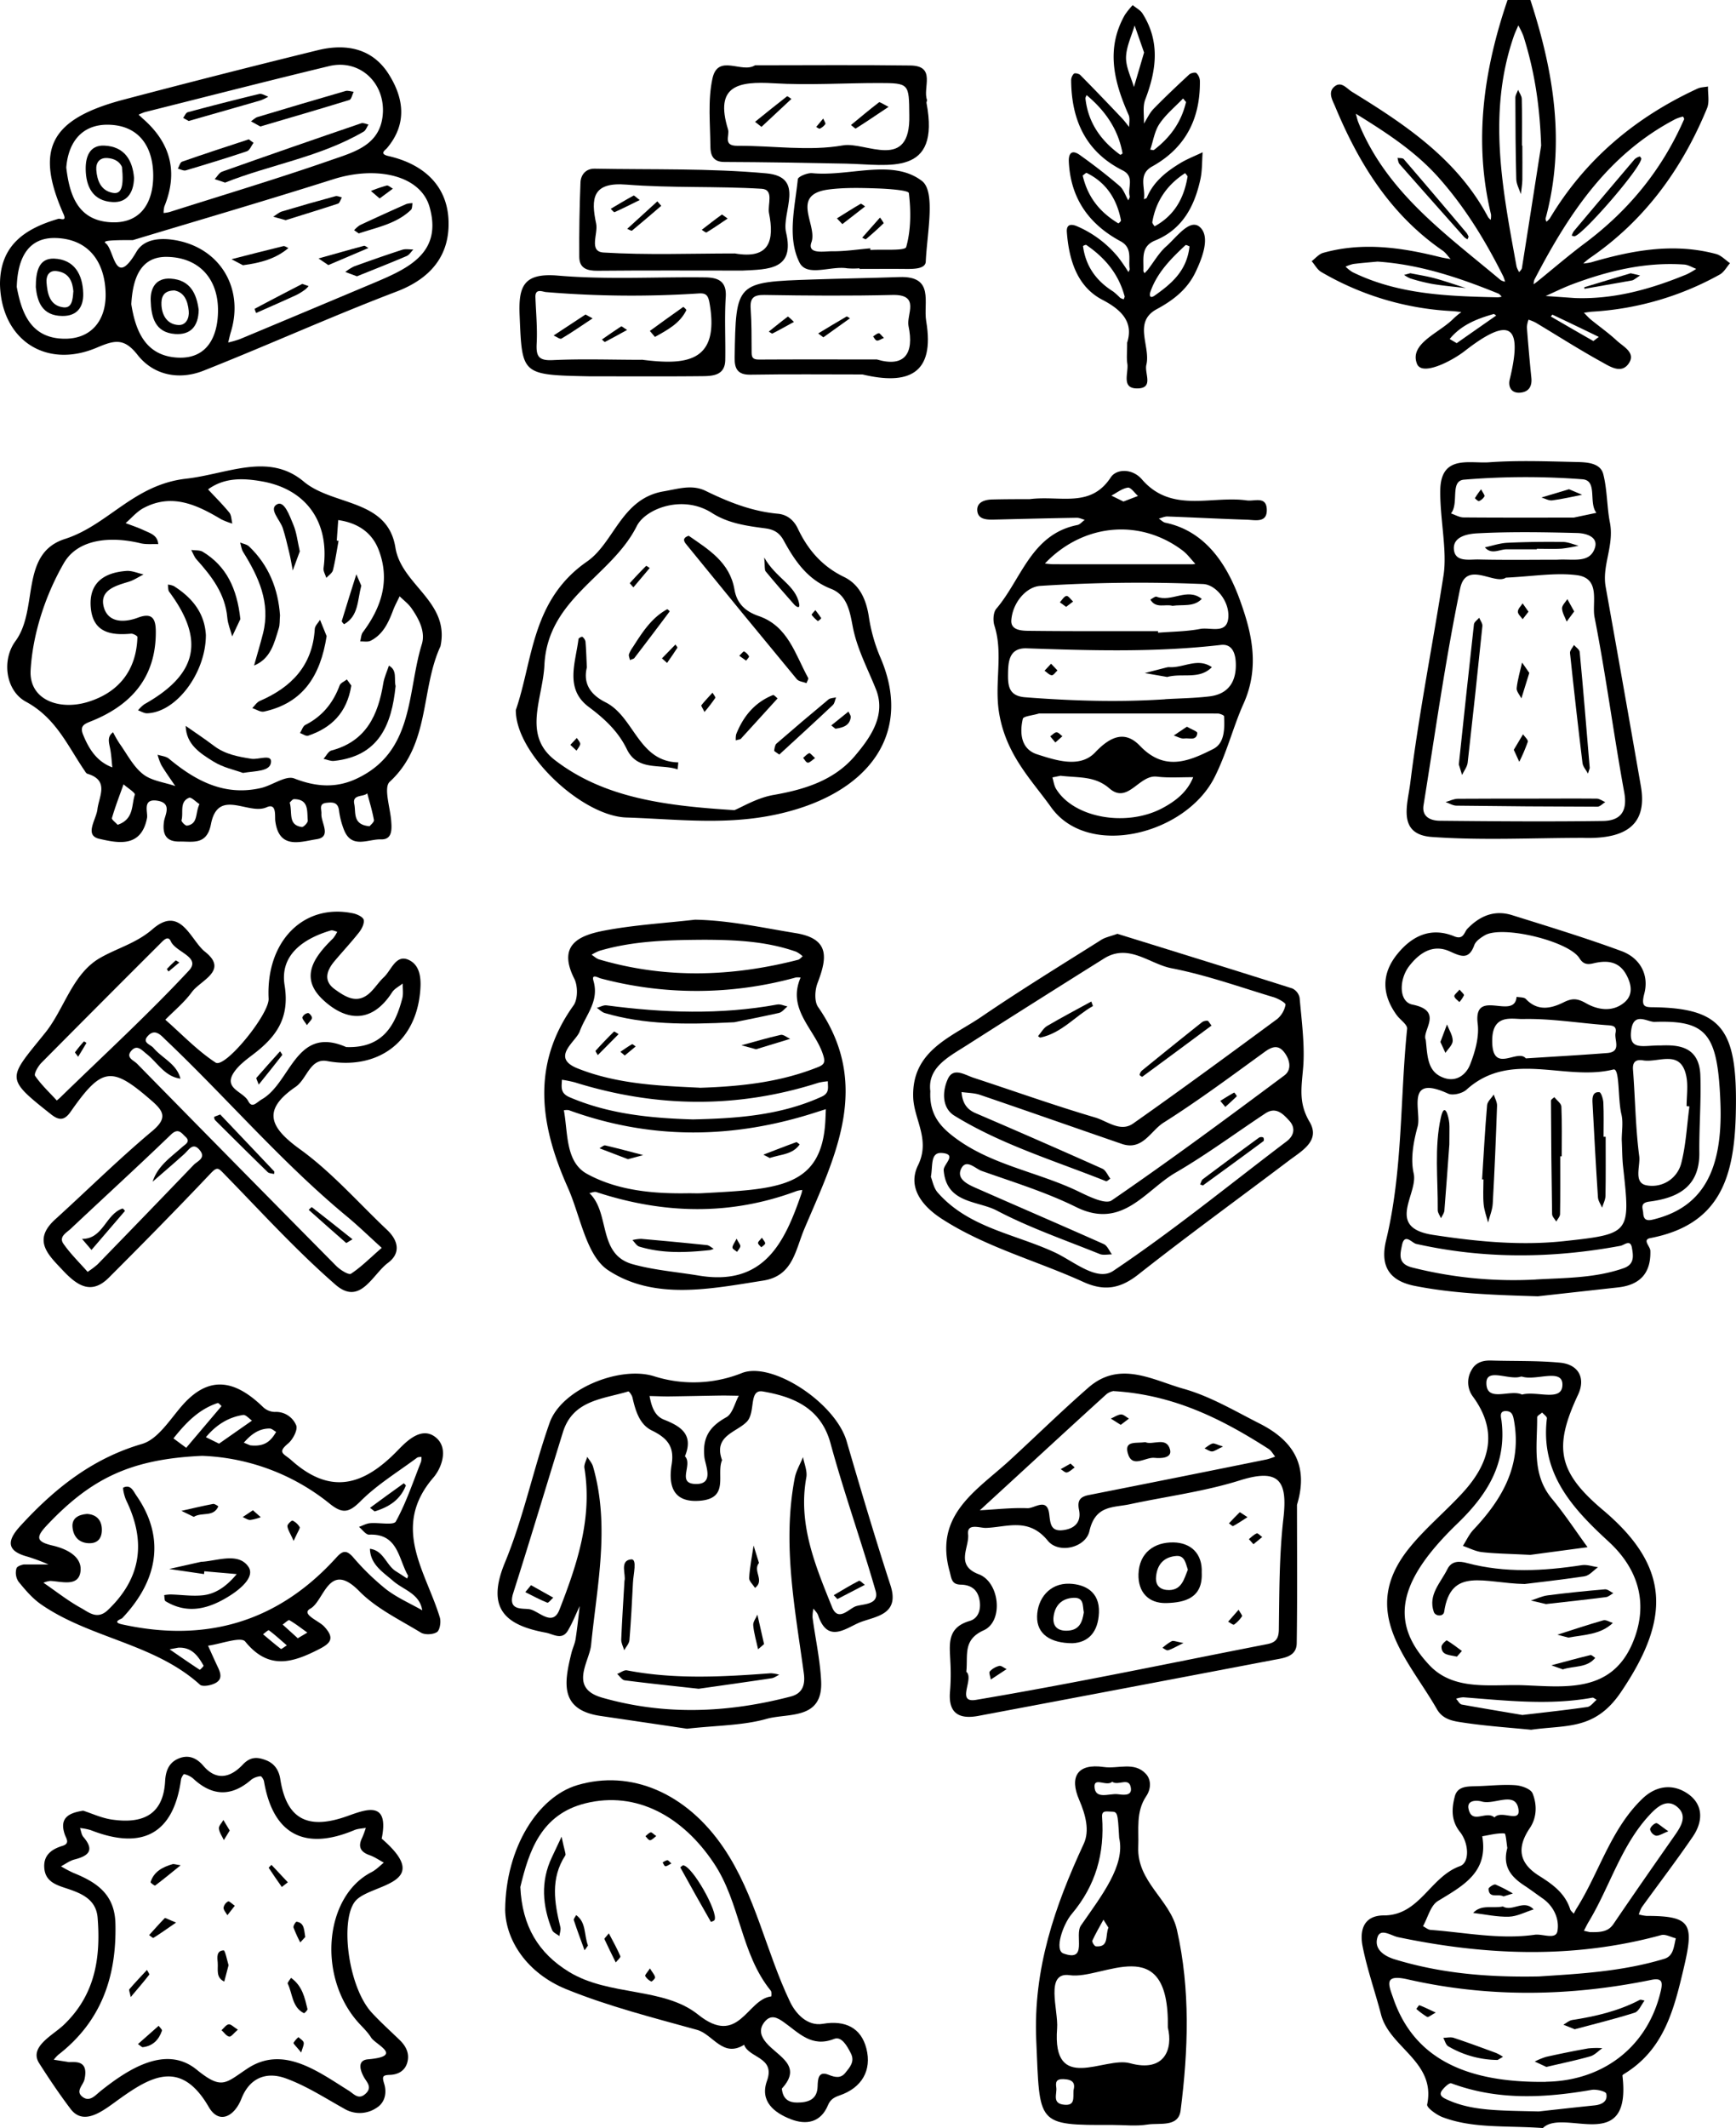 <svg xmlns="http://www.w3.org/2000/svg" viewBox="0 0 835.12 1023.21"><title>Asset 3</title><g id="Layer_2" data-name="Layer 2"><g id="Layer_1-2" data-name="Layer 1"><path d="M816,1c11.22,34.39,17,69.16,7.31,105-.13.47.24,1.08.38,1.62a9.33,9.33,0,0,0,1.67-1.65c17-28.37,41.21-48.62,71.07-62.38,1.49-.69,3.3-.67,5-1-.1,3.51.79,7.43-.46,10.46-12.08,29.34-30.11,54.12-56.62,72.19a32.35,32.35,0,0,0-2.91,2.46,27.62,27.62,0,0,0,3.77-.56c19.76-5.79,39.69-9.48,60.15-4,2.44.66,4.45,2.9,6.66,4.4-1.63,1.87-2.91,4.38-5,5.5a143.25,143.25,0,0,1-61,17.8c-1.43.08-2.85.35-4.28.54,1.1,1.09,2.13,2.29,3.32,3.27,4.11,3.36,8.49,6.42,12.35,10,3.16,3,9.36,5.81,6,10.94-3.58,5.54-9.34,1.53-13.38-.69-10.72-5.91-21.05-12.53-31.56-18.81a22.8,22.8,0,0,0-3.38-1.38,13.15,13.15,0,0,0-.79,3.65c.63,8.08,1.32,16.17,2.15,24.24.45,4.29-1.33,6.92-5.52,7.21s-5.72-2.92-4.89-6.34c6.4-26.26.17-30.66-21.63-13.7-6.29,4.9-20.66,12.29-23,6.11-3.75-9.8,10.9-14.77,17.72-21.82a37.7,37.7,0,0,1,3.65-3c-1.42-.16-2.83-.39-4.26-.47a138.38,138.38,0,0,1-63.14-18.81c-1.9-1.11-3.08-3.44-4.6-5.2,1.83-1.38,3.47-3.44,5.53-4,18.87-5.29,37.52-2.62,56.08,2,1.72.43,3.49.67,5.23,1-1.28-1.38-2.36-3.06-3.88-4.11-25.06-17.28-40.31-41.88-51.7-69.31-1.26-3-3.67-6.84-.22-9.61,3.26-2.6,5.8,1,8.31,2.57,25.77,15.8,50.75,32.5,65.51,60.28a6.66,6.66,0,0,0,1.25,1.3,9,9,0,0,0,.15-2.62C788.58,68.94,793.49,34.72,805,1Zm5.16,70c-.7-20.82-3.55-36.9-8.5-52.61a39.47,39.47,0,0,0-2.48-5.17c-.74,1.74-1.57,3.45-2.19,5.24-12.79,37.09-5.36,73.94,1.36,110.78a11.05,11.05,0,0,0,1.26,2.62c.45-.65,1.2-1.25,1.31-2C815.26,108.86,818.53,87.82,821.16,71ZM890,58.2c-.11-.21-.48-1.17-.61-1.14a17.06,17.06,0,0,0-3.71,1.25c-32.57,17-51.51,45.92-67.78,77.21a6.78,6.78,0,0,0-.34,2.15c.53-.39,1.08-.76,1.59-1.17,7.87-6.36,15.56-13,23.64-19C863.5,101.85,879.41,82.47,890,58.2ZM732,55.67c.59,2,.79,3.11,1.19,4.09,13.54,33.7,42.16,53.81,68.53,75.94a6.63,6.63,0,0,0,2.1.75,18.15,18.15,0,0,0-.91-2.63c-8.5-17-18.31-33.06-30.95-47.3C760.93,74.07,747.21,65.07,732,55.67Zm10.44,71.11c-3.69.35-7.65.65-11.59,1.14a19.23,19.23,0,0,0-3.76,1.29,18.83,18.83,0,0,0,3.29,2.62c22.11,10.85,46,11.59,69.9,12.13a10.77,10.77,0,0,0,1.93-.31c-.56-.51-1-1.25-1.68-1.51C781.94,134.59,763,128.17,742.46,126.78Zm94.95,17.53c18.92.69,36.58-4.3,53.8-11.4a38.11,38.11,0,0,0,4.58-2.63c-1.93-.72-3.83-1.94-5.8-2.08-18.7-1.3-36.47,3-53.8,9.48-4.37,1.64-8.56,3.75-12.84,5.64ZM780.54,166c6.18-4.33,12.59-8.8,19-13.28-.43-.25-.95-.81-1.28-.71-8,2.26-15.62,5.27-21.1,12Zm68.37-3c-8.21-4-15.25-7.36-22.32-10.71-.09,0-.5.58-.77.89,6.79,3.94,13.58,7.89,20.41,11.77C846.4,165,847,164.4,848.91,163Z" transform="translate(-79.78 -1)"/><path d="M209,481.18c-1.37-27.6,16.89-46.06,40.74-41,1.89.4,4.71,1.75,5,3.1.37,1.79-.91,4.33-2.21,6-3.8,4.82-8,9.3-11.95,14-3.7,4.47-5.3,9.38.24,13.37,5.12,3.68,10.82,7.44,17,1.63,2.4-2.26,4.2-5.16,6.61-7.41,3.65-3.4,5.77-11.16,11.95-8.33S282.46,473,281.78,479c-2.68,23.93-21.07,36.51-44.64,32.18-8.22-1.52-9.66,8.62-15.14,12.39-16.11,11.08-12.72,19.32,2.07,30,15.35,11.08,28.11,25.75,42,38.87,5.4,5.12,6.55,11.18.37,15.76-7.5,5.55-13.37,20.9-25.31,10.47-19-16.55-36-35.29-53.63-53.33-2.62-2.69-3.23-3.47-6.31-.22-16.1,17-32.51,33.68-49.06,50.22-8.77,8.78-15.77,3.23-22.25-3.65-6.83-7.26-14.63-14.3-3.59-24.34,15.59-14.16,30.59-29,46.72-42.51,7.44-6.22,5.53-9.53-.28-14.59-19.24-16.77-23.86-16.33-39,5.34-3.12,4.49-5.82,4-9.36,1.23-22.53-17.82-20.75-17-2.84-39.24,9.13-11.31,13-28.21,26.25-35.9,8.2-4.76,17.54-7.1,25.37-13.9,13.59-11.82,18.31,5.37,25.24,10.83,11.55,9.1-2.14,13.67-6.33,19.42-3.58,4.91-8.45,8.89-12.75,13.28,8,7,15.4,14.86,24.2,20.61C188,514.86,209.36,488.66,209,481.18ZM263.42,601c-6.13-5.55-11.3-10.59-16.85-15.18-31.3-25.9-57.65-56.86-87-84.74-2.22-2.11-5.18-5.88-8.73-1.9-2.85,3.2,1.43,4.07,2.75,5.66,4.2,5,11.19,7.64,13,14.8-7.58-1-11-7.7-16.26-11.86-2.4-1.9-4.67-4.8-7.48-1.43-2.65,3.19,1.29,4.5,2.86,6.11q47.78,48.69,95.76,97.18c1.9,1.92,6,4.52,7.17,3.79C253.66,610.11,257.94,605.74,263.42,601Zm-17.24-96.56c17.25.71,23.6-9.83,27.12-23.38.59-2.25.16-4.77.2-7.17-1.73,1.41-4,2.49-5.12,4.27-9.59,14.85-21.83,14.09-33.09,3.68-11.83-10.93-4.22-20.91,4.76-29.7A15.8,15.8,0,0,0,242,449c-1-.23-2.22-.88-3.12-.61-13.22,3.93-24.55,11.82-22.19,26.34,2.55,15.78-4,24.75-15,33.14-3.42,2.6-7.11,5.32-9.42,8.81-5.15,7.76,4.54,9.13,6.9,13.71,1.93,3.74,3.93.71,6.62-.84C219.81,521.45,222,493.93,246.18,504.39ZM107.1,530.14c.62-.54,1.14-.93,1.6-1.38,20.77-20.23,42.19-39.86,61.93-61.05,6.1-6.56-6.35-8.79-8.71-14.16-1.33-3-3.68-.22-5.07,1.17Q128.21,483.28,99.73,512c-1.63,1.64-3.73,5.32-3.06,6.3C99.6,522.57,103.48,526.18,107.1,530.14Zm14.83,82.4a43.14,43.14,0,0,0,4.76-3.58q23.19-23.84,46.24-47.82c1.74-1.82,6-3.25,3.07-6.95-3.34-4.27-5.26-.41-7.56,1.67-5,4.53-10.15,8.9-15.23,13.33,2.38-7.55,8.71-11.73,14.18-16.63,1.55-1.4,4.23-2.59,1.6-5-1.88-1.72-3.42-4.44-7-1-15.85,15.29-32.13,30.13-48.16,45.24-2,1.89-5.91,3.83-3.54,7.22C113.64,603.83,117.92,608,121.93,612.54Z" transform="translate(-79.78 -1)"/><path d="M819.59,624.29c-24.4-.7-41.84-1.57-59.22-5-13.47-2.66-16.5-10.77-13.78-22,8.06-33.43,6.65-67.77,10.1-101.63.2-2-3.33-4.29-5-6.55-7.25-10-7.45-20,.47-29.61,7.15-8.69,16.16-12.83,27.24-8.28,4.46,1.83,4.74-2.06,6.29-3.66,6.06-6.27,13.1-9.16,21.54-6.52,17.62,5.51,35.3,10.9,52.61,17.28,8.84,3.26,13.35,11.33,10.95,20.44-1.87,7.13.8,6.46,5.76,6.57,32.62.74,39.17,11.84,38.25,51.15-.71,30.32-7.44,53.36-41.1,59.82-4.07.78,0,4,0,6.15.31,10.71-5,16.37-15.41,17.55C843.19,621.67,828,623.35,819.59,624.29Zm40.34-75.19c0-4.15.78-8.49-.17-12.41-1.79-7.45-.7-22.24-3.84-21.46-23.27,5.8-49.48-9.47-70.67,9.71-2,1.81-6.59,2.93-8.85,1.9-20.95-9.61-12.69,8.67-14.65,15.8s-3.53,15.49-1.91,22.53c2.29,9.94-13.91,26.06,9.36,29.6,20.91,3.19,41.84,5.25,62.91,3,32.08-3.48,32-3.7,28.48-35.7C860.12,557.76,860.16,553.42,859.93,549.1ZM765.66,501c.87,8.26.8,15.55,8.86,18.31,6.06,2.08,10.64-1.79,12.46-6.44,2.41-6.14,4.45-13.3,3.66-19.65-2.2-17.64,17.7-1.31,18.71-12.92,1.52.32,3.6.12,4.47,1.05,5.64,6,12.11,4.6,18.11,1.61,4.13-2.05,6.54-2,10.81.41,5.56,3.2,12.84,4.47,18.57-.47,4.25-3.68,3.29-8.7.81-13.25-3.59-6.58-9.47-7-15.85-5.45-3,.73-4.94.34-6.68-2.46-5.13-8.25-37.18-16-45.58-11-1.94,1.15-4.28,2.75-5,4.67-2.62,7.35-6.57,5.4-11.87,3-8.2-3.66-14.64.93-19.38,7-5,6.38-5.22,17.25,1.48,18.62C774.55,487.11,763.57,496.59,765.66,501ZM892.49,533l-1.35-.14c0-4.8.78-9.76-.15-14.38-2.65-13.2-13.3-6.41-20.7-7.62-3.16-.51-5.27.32-4.94,4.51,1.07,13.86,1.2,27.83,3,41.58.62,4.73-2.94,12.85,3.61,14a14.46,14.46,0,0,0,16.6-10.63C890.84,551.5,891.26,542.16,892.49,533Zm-73.79,83.2c14.16-.8,28.44-.64,42.13-5.42,5.35-1.86,4.66-6,4-9.83-.76-4.24-3.68-1.27-5.49-.93-32.84,6.09-65.58,6.41-98.31-.93-2-.45-5.57-5.37-6.8.59-.89,4.32-2.17,9,4.89,10.76A198.51,198.51,0,0,0,818.7,616.22Zm60.18-112.53c7.67-.27,18.38.09,18.87,14.41.43,12.37-.62,24.78-.49,37.17.17,16.41-10.37,21.75-24,23.5-4.76.61-3.16,3.22-3,5.5.16,3,1.4,4,4.83,3.11,23.46-5.71,33.59-23.13,32.31-56.19S901,491.5,875.75,492.34c-3.41.11-9.9-4.92-11.2,3.62C862.9,506.75,870.52,503.45,878.88,503.69Zm-65.07,6.23c13.53-.87,26.31-1.58,39.08-2.57,7.11-.55,3.37-6.22,4.06-9.68.75-3.72-1.9-3.55-4.63-3.76-13.31-1-26.62-3.22-39.88-2.92-5.09.12-14.56-2.63-14.81,9.86C797.3,518.16,809.8,504.91,813.81,509.92Z" transform="translate(-79.78 -1)"/><path d="M617.32,450c27.68,8.59,55.95,17.31,84.15,26.27a6.36,6.36,0,0,1,3.5,4.48c1,11.16,2.55,23.07,1.72,33.36-.8,9.79-2.34,17.13,3.06,26.28s-3.79,14-10,18.71c-24.1,18.22-48.59,35.95-72.3,54.65-8.79,6.94-16.48,8.21-26.62,3.59-22.57-10.26-46.86-16.64-68-30.3-9.63-6.23-16.56-15.24-11.42-25.75,6.09-12.44-2-21.95-2.33-32.8-.67-22.52,18.56-28.87,32.91-38.66C570.8,477,590.19,465.12,609.39,453,611.38,451.69,613.89,451.24,617.32,450Zm-90,75.8c-.5,10.32,4.14,16.11,10.1,20.88,17.94,14.38,41,17.49,61.07,27.16,5.06,2.44,13.06,6.41,16.06,4.35,28.19-19.33,55.69-39.68,83.1-60.11,3.71-2.77,2.66-7.69-.19-11.26s-5.82-2.58-9.36,0c-16,11.61-31.91,23.44-48.61,34-6.2,3.92-10.09,13.62-20.06,10.19-22.74-7.83-45.42-15.81-68.18-23.57-2.8-.95-5.93-.93-8.91-1.36.37,4.59,2,8.1,6.66,10.11q30.63,13.13,61.06,26.73c1.67.75,2.59,3.17,3.86,4.81-.71.43-1.63,1.39-2.09,1.21-24.61-9.82-50.2-17.52-72.92-31.49-6.17-3.79-5.84-11.95-3.1-17.78,2.65-5.63,8.16-1.81,12.32-.45,19.51,6.39,38.85,13.31,58.53,19.11,5.77,1.71,12.09,7.2,18.22,2.89,23.34-16.42,46.35-33.33,69.32-50.26a11.79,11.79,0,0,0,4-6.89c.16-.83-3.51-2.93-5.69-3.58-16.33-4.91-32.51-10.71-49.19-13.94-10.63-2.07-20.54-12.13-32.46-4.66q-33.12,20.73-66.08,41.75C535.93,509.28,525.81,514.34,527.34,525.79Zm.25,41c.76,1.85,1.32,5.35,3.3,7.61,14.93,17,37.27,19.89,56.43,28.83,9,4.21,20.16,14.08,28,8.84,28.77-19.28,55.71-41.3,83.37-62.25,3.87-2.92,4.27-6.73,1.39-9.9s-6.38-7-11.52-3.62c-14.41,9.52-28.33,19.86-43.23,28.52-14.66,8.52-25.58,27.59-47.88,16.54C583,574.23,567.3,569.41,552,564c-3-1.07-7.33-5.9-9.75-1.24-2.52,4.86,2.62,7.51,6.57,9.25,20.63,9.1,41.36,18,61.95,27.18,1.7.76,2.62,3.25,3.9,4.94-2,0-4.2.5-5.91-.19-16.6-6.71-33.67-12.58-49.45-20.87-9.2-4.84-24.27-3.31-25.56-19.38-.23-2.87,6.69-7.62-.67-8.3C527.17,554.84,528.62,561.37,527.59,566.82Z" transform="translate(-79.78 -1)"/><path d="M291.67,311.76c-9.63,20.81-4.8,47.08-24.42,65.15-3,2.76.22,12.36.72,18.79.33,4.22.51,9.09-5,8.9-6.06-.21-14.08,4.77-17.74-4.67a38.24,38.24,0,0,1-2.35-9.15c-.5-4.15-3.08-4.1-6.09-3.76-3.76.43-2.27,3.06-2.4,5.25-.26,4.29,5.12,11.14-2.33,12.25s-18.11,5.23-19.86-8.87c-.28-2.32.78-8.73-4.17-6.49-8.76,3.95-23.36-9.52-26.78,8.16-2,10.23-8.86,8.21-15.07,8.32s-8.44-3.14-7.51-9.68c.45-3.07,4-8.72-3-9.93-7.68-1.32-4.64,5.55-5.16,8.27-2.83,14.75-14.59,11.89-22.87,10.05-7.49-1.66-1.61-9.15-1-14.16.74-6.29,5.87-13.95-4.79-17.14-.54-.16-1-.89-1.33-1.43-8.23-12-13.74-25.35-28.29-33.23-9.74-5.28-11.76-20-5-29.15,11.25-15.34,1.9-42.07,23.75-49.08,20.89-6.7,33-26.14,58.41-29,19.88-2.27,39.6-12.77,56.46,1.36C240,244.4,266.22,240.7,270,264.3,272.9,282.34,296.3,290.25,291.67,311.76Zm-49.88-50.82.86.09c-.87,4.73-1.54,9.5-2.71,14.15-.36,1.4-2.08,2.47-3.18,3.69-.47-1.58-1.53-3.23-1.33-4.71,3-21.92-8.17-38-29.83-41.74-8.79-1.52-17.84-1.9-25.73,3.89,3.44,3.69,7,7.23,10.21,11.13,1.06,1.31,1,3.52,1.47,5.31a33.45,33.45,0,0,1-5.38-2.07c-11.73-7-23.73-12.64-37.36-5.39-3.24,1.72-5.75,4.79-8.6,7.24,2.88,1.11,5.83,2.06,8.62,3.37,3,1.43,6.78,2.33,7.07,6.73-2.87-.12-5.85.24-8.58-.43-14.16-3.43-30-2.2-36.81,9.55-8.86,15.33-15,34-16,51.54-.78,14.23,13.76,19.4,27.44,15.25,14.83-4.51,23.48-15.14,23.94-31.26,0-.53-2.06-1.68-3.07-1.59-9.72.9-18.23-.57-19.35-12.33-1.14-12,6.25-17.06,17.15-17.84,2.69-.19,5.48,1.09,8.23,1.69-2.41,1.2-4.7,2.78-7.24,3.54-6.22,1.87-13.82,4-12,11.75,1.92,8,9.79,8,16.51,5.49,7.1-2.67,8.57.77,8.61,6.65.13,22-11.75,35.44-31.25,43.21-3.2,1.27-5.4,2.23-3.75,6.34,2.83,7,6.63,13,14.09,15.79-.34-3.1-.49-6.23-1.1-9.27-.57-2.83-1.44-5.53,1.45-7.62a57.22,57.22,0,0,0,3.06,5.34c3.63,5.08,6.6,11.06,11.33,14.79,4.12,3.25,10.28,3.92,15.53,5.73-2.23-3.32-4.59-6.57-6.65-10a26.61,26.61,0,0,1-1.85-5.07c1.84.61,4.07.76,5.45,1.91,12.87,10.72,26.79,18.11,44.24,14.11,5.53-1.27,11.95-6.2,16.07-4.59,10.52,4.1,20.23,4.74,30.18,0,27.58-13.07,24.05-41.49,31.16-64.52,1.85-6-1.35-12.14-4.94-17.3-1.52-2.2-3.79-3.87-5.73-5.78-1,2.18-2.21,4.3-3.06,6.54-2.27,6-4.84,11.79-10.92,14.85-1.38.69-3.34.24-5,.32.42-1.5.44-3.3,1.31-4.46,9-12,13.17-25,7.6-39.54-3.29-8.61-10.39-13.06-19.46-14.35Q242.13,256,241.79,260.94ZM136.36,397.58c8-2.67,6.6-9.59,8.29-14.46.31-.92-3.52-3.28-5.44-5-1.91,5.39-4,10.74-5.58,16.21C133.41,395.07,135.35,396.43,136.36,397.58Zm121.21.69c.54-.71,2.26-2,2.09-3-.77-4.32-2.08-8.55-3.2-12.81-2,1.87-7.3.35-6.24,5.19C251.07,391.61,249.26,397.59,257.57,398.27Zm-38.43-11.39c1.43,4.85-1,10.8,5.84,11.76.84.11,3-2.14,2.86-3.15-.42-4.43.63-10.21-6.6-10.24C220.46,385.25,219.68,386.43,219.14,386.88Zm-43.41.77c-1.74-1.12-3.94-3.49-5-3.06-4.79,2-2.58,7.1-3.64,10.81-.17.61,1.88,2.72,2.65,2.59C175.22,397.11,173.61,392,175.73,387.65Z" transform="translate(-79.78 -1)"/><path d="M575.13,241c14.73-1.88,29.19,4.49,39-10.48,2.71-4.15,10.4-4.38,15,1,14.22,16.44,33.43,7.69,50.42,10.09,3.69.52,9.31-2.16,9.62,4.17.34,6.85-5.54,5.23-9.55,5.11-12.73-.4-25.45-1.09-38.18-1.55-1.39-.05-2.81.66-4.21,1,1.06.68,2,1.75,3.19,2,20.73,4.34,30.62,22.45,36.15,38.05,4.93,13.92,9.62,30.79,1.41,49C672.93,350.62,670,363,663.91,375c-14,27.32-60.73,39-78.5,14.13-9.34-13.1-21.64-25.08-25-45.3-2.39-14.36,2.11-28.4-2.25-42-.78-2.43-.59-6.39.91-8.14,12.12-14.21,16.72-35.81,39-40.25,1.29-.26,2.36-1.64,3.52-2.49-1.34-.37-2.69-1.07-4-1-13.24.23-26.47.57-39.7.89-3.66.09-7.85-.13-8-4.61-.1-3.91,3.82-5,7.29-5.07C563.79,241,570.45,241,575.13,241Zm65.13,96.19c7.1-.42,14.24-.5,21.28-1.34,9.55-1.13,13.18-7.56,12.71-16.47-.22-4.25-1.72-8.92-7.18-8.28-31.09,3.61-62.21,2.71-93.38,1.63-8.86-.3-8.93,7-9,13.12,0,5.3.73,9.83,8.23,10.41C595.39,338,617.79,338.71,640.26,337.23Zm-3.38-32.77v.8c6.78-.55,13.66-.55,20.3-1.82,4.75-.91,12.74,2.69,13.48-5.26s-6-16.06-12.1-16.32a739.29,739.29,0,0,0-78.35.89c-6.84.45-13.3,8.12-13.92,16.47-.37,5,5.14,5.11,8.75,5.14C595.65,304.56,616.27,304.46,636.88,304.46Zm-57.16,39.61c-3.18,1-7.62,1.31-7.91,2.6-1.61,7-.83,14.59,6.9,17.07,9.18,2.95,20.66,6.75,27.92-.95,7.59-8,14.52-10.47,21.55-3.12,11.9,12.45,23.62,7.36,35.22,1.51,5.59-2.83,5.49-9.81,5.23-15.72,0-.51-2-1.33-3.08-1.34C636.79,344.05,608,344.07,579.72,344.07ZM589.94,374l-3.89.8c.57,1.84.78,3.9,1.76,5.5,8.58,14.06,34,18.51,51.34,9.17,6.4-3.45,11.84-7.78,14.63-14.77-5.84-.05-11.74.41-17.51-.28-8.59-1-13.9,13.4-22.78,5.68C606.46,374,598.82,375.06,589.94,374ZM653.5,272.32l1.31-.2c-2-2.13-3.75-4.58-6-6.32-19.59-14.86-45.35-13.37-63.74,3.56-.9.82-1.75,1.71-2.62,2.57a38.47,38.47,0,0,0,3.86.37C606.41,272.32,626.55,272.32,653.5,272.32Zm-33.27-30.17,7-2.68c-1.64-1.44-3.48-4.22-4.89-4-2.77.4-5.29,2.46-7.92,3.83Z" transform="translate(-79.78 -1)"/><path d="M822,1024.21c-18.07-1.26-33.55.29-48.17-5.19-3-1.12-7.81-4.62-7.5-6.12,4.29-20.6-18-27.24-22.17-43.21-2.86-11-6.69-21.73-8.88-32.83-1.47-7.42.21-14.89,10.27-14.89,17.2,0,22.22-18.59,36.56-23.69,4.73-1.69,4.34-11,0-16.45s-4-11.29-2.5-17c1.32-5.24,6.43-4.84,10.79-5,6.13-.17,12.28-.89,18.36-.46,3,.2,7.43,1.79,8.29,3.94,2.17,5.36,2.1,11.57-1.31,16.63-6.33,9.38-5.39,16.82,4.45,23,6.38,4,12.49,8.34,14.94,16.07.26.81,1.14,1.42,1.73,2.12.45-.84.85-1.7,1.35-2.51,10.93-17.33,16.35-38,31.59-52.7,6.61-6.4,14.63-7.38,21.77-2.55,7.73,5.22,7.55,13.42,2.56,20.72-7.86,11.51-16.35,22.59-24.51,33.9a16.19,16.19,0,0,0-1.46,3.52,19.88,19.88,0,0,0,3.68.7c21.73,0,22.89,3.94,17.9,25.18-4.78,20.38-9.65,39.29-28.82,50.9-.27.17-.68.51-.65.72C864.82,1037.59,832,1014.33,822,1024.21Zm1.47-22.26c28-.4,49.28-17.31,55.3-43.9.94-4.17.43-6.1-4.56-5.09-39.09,8-78.3,8.64-117.26-.24-11.48-2.61-9.29,2.35-7,8.88C759.47,989.54,783.2,1002.54,823.44,1002Zm-3.35-50.63c18-1.21,39.56-2.17,60.32-8.49,4.49-1.36,4.54-6.06,5.51-9.85-2.35-.56-5-2.1-7-1.55-42.15,11.53-84.34,9.85-126.65,1-3.2-.67-8.37-4.48-9.83-.06-1.88,5.69,2.91,9.11,8.43,10.78C772.35,949.64,794.34,951.82,820.09,951.32ZM804.9,889.55c-.36-2-.7-7-1.36-7-3.53-.22-7.14.78-10.72,1.36,3.07,17.44-9.34,23.81-21.36,31.17-3.52,2.16-4.82,8-7.14,12.07,1.22.62,2.41,1.69,3.68,1.79,16.67,1.24,33.25,4.72,50.08,2.33,3.81-.54,10.18,2.58,10.93-1.79,1-5.71-1.72-12-7.36-15.84-2.87-2-5.62-4.09-8.53-6C806.81,903.52,802.44,898.52,804.9,889.55ZM844.57,930c5.94.16,9-.45,11.36-3.87,9.69-14.26,19.54-28.4,29.43-42.52,3.12-4.45,6.3-9.51,1.35-13.74s-9.61-.26-13.26,3.65c-13.9,14.86-19.21,34.64-29.46,51.59-.83,1.37-1.5,2.83-2.25,4.25ZM820,1016.23c4.44-.48,15.63-1.75,26.83-2.91,3.56-.37,6.47-1.93,5.66-5.64-.24-1.12-4.75-2.22-7.05-1.82-22.75,3.93-45.28,5.11-67.48-3.16-1-.35-3.28,1.84-4.39,3.29-1.74,2.28-.1,3.41,2,4.39C787.55,1016,800.4,1015.76,820,1016.23ZM798.7,874.87c3.42-3.87,12.89,3.16,11.5-4.26-1.58-8.47-11.49-1.71-17.5-3.38-2.65-.73-7.36-.73-6.47,3.49C787.87,878.46,794.72,871.35,798.7,874.87Z" transform="translate(-79.78 -1)"/><path d="M79.78,137.68c0-18.86,12.14-26.82,28.13-31.48.87-.26,4.11,1.56,2.44-2.22-13.89-31.37-6.42-45.77,29-55.1q46.56-12.27,93.33-23.75c13.36-3.28,26-1,33.9,11.22,7.42,11.54,9.35,24.09-.68,35.92-.77.9-3.86,2.71.74,3.76,16.32,3.71,28.07,13.67,28.89,30.55s-8.21,28.23-25,34.62c-31.22,11.88-61.7,25.71-92.76,38-11.77,4.68-24.08,2.3-31.83-7.58-6.55-8.35-11.18-7-19.49-3.51C101.76,178.67,80.38,164.25,79.78,137.68Zm63.93-21.23c-13.76-.08-14.29.59-13,1.59,4.17,3.29,4.28,21.82,14.72,4,3.41-5.82,10.55-6.68,17.11-5.8,22.42,3,34.95,22.79,28.28,44.44-.5,1.64-.84,3.32-1.26,5a50.34,50.34,0,0,0,5.62-1.62q32.6-13.61,65.13-27.31c16-6.78,32.32-14.28,26.13-36.19-4.29-15.22-25.36-20-46.32-13.38C206.2,97.93,172,107.89,143.71,116.45ZM264,54.59c.36-14.63-11.83-25.2-25.87-21.81C208.49,39.93,179,47.49,149.46,54.91a21.92,21.92,0,0,0-3,1.24c.71.65,1.42,1.31,2.15,2,13.3,11.64,16.94,25.61,10.24,42.12a12,12,0,0,0-.36,3.15,19.93,19.93,0,0,0,2.8-.45c25.86-8.22,51.87-16,77.51-24.92C250.15,74.06,263.48,70.83,264,54.59ZM87.84,139c2.22,11.68,6.29,24.75,23,24.87,13,.1,20-9,19.75-21.64-.28-15.32-8.2-26.4-24.17-26.79C93.57,115.17,88.25,124.75,87.84,139Zm55.1,8.26c2,12.57,6.63,24.88,22.32,25.69,14.63.75,19.4-10.82,19.4-22.76,0-15.47-9.42-25.51-24.74-25.68C147.22,124.4,143.61,135.08,142.94,147.3ZM111.66,81.54c1.52,13,5.43,25.26,21,26.3,14.46,1,20.81-9,20.83-22.29,0-14-6.83-24.33-21.63-24.58C119.79,60.77,112.72,68.61,111.66,81.54Z" transform="translate(-79.78 -1)"/><path d="M414.13,443.21c16.53.3,32.4,3.86,48.43,6.46,16.77,2.73,15,12.23,10.49,24.05-1.28,3.38-1.58,8.78.27,11.45,25.92,37.37,8.34,71.59-6.49,106.44-4.5,10.58-5.51,22.87-19.94,25.13-25.37,4-52.42,9.59-74.56-5-10.6-7-13.3-26.06-19.4-39.74-13.21-29.59-17.88-58.81,2.74-87.56,2.13-3,2.13-9.39.39-12.84-8.41-16.64,2.76-20.95,14.77-23.22C385.08,445.71,399.68,444.86,414.13,443.21Zm2.2,80.83c21.31-.67,39.61-3,57.07-10,2.65-1.07,3.38-2.14,2.59-5-3.49-12.72-17.92-22.28-11.07-38a8.34,8.34,0,0,0-2.28-.05,179.67,179.67,0,0,1-93.85.47c-1.29-.33-4.58-2.47-3.52,1.15,2.88,9.83-3.68,16.31-6.61,24.31-1.84,5-14.2,12.53-1,17.8C377.21,522.51,398.21,523.1,416.33,524Zm-5.2,50.7c2,0,4,.09,6,0,36.74-2,58.05-2.49,59.71-35.06.09-1.79.15-3.57.22-5.36l-4.2,1.33c-39.9,13-79.71,13.58-119.43-.85a6.68,6.68,0,0,0-2.39.06c2,11,.73,24.87,11.15,30.58C376.88,573.48,394.12,575.06,411.13,574.74Zm4.7,39.57c31.46,5.28,41.39-15.82,49.46-39.31.2-.59.3-1.22.45-1.83a14.19,14.19,0,0,0-2.63.47c-32.09,12-64.23,11.1-96.44.54-1-.32-2.24.31-3.36.5,10.15,9.52,3.79,29.47,20.85,34.19C394.43,611.72,405.26,612.57,415.83,614.31Zm2.47-161.45c-16.9.11-33.76.48-50.14,5.31a23.34,23.34,0,0,0-3.78,1.88c1.19.77,2.28,1.86,3.58,2.25,31.88,9.39,63.81,8.4,95.74.19.82-.21,1.47-1.11,2.21-1.69a14.37,14.37,0,0,0-3.08-2.17C448.41,453.53,433.38,452.9,418.3,452.86Zm-5.19,86.38c20.4-.48,41.79-1.75,61.93-10.93,4-1.83,2.9-4.58,3-7.4a27.92,27.92,0,0,0-4.5.69c-39.08,12.5-78.13,12-117.18-.16a59.3,59.3,0,0,0-6.26-1.27c-.1,3.38-1,6.41,3.71,8.41C372.41,536.54,392,538.61,413.11,539.24Z" transform="translate(-79.78 -1)"/><path d="M91.13,753.24h12a98.62,98.62,0,0,0-9.9-3.71C82.86,746.82,83,741.9,89.48,734.8c16.38-17.89,34.49-32.48,58.64-39.53,7.52-2.2,13.28-11.52,19.09-18.23,13.49-15.58,26.2-12,39.14.53a8.47,8.47,0,0,0,5.59,2.32,10.51,10.51,0,0,1,10.33,6.46c.87,2.09-1.6,6.82-3.91,8.73-5.41,4.47-2,4.84,1.55,8,19.08,17.12,35,12,51.14-4.65,4.27-4.41,11.34-11.6,18.05-6.54s3.3,14.75-.82,19.54c-20.6,23.9-3.61,45.17,3.09,67.31.64,2.12,0,6.06-1.38,7-1.92,1.24-5.85,1.42-7.79.23-10.17-6.21-21.43-11.57-29.6-19.9-14.71-15-16.79,4.67-23.51,8.39-4.78,2.64,4.06,5.82,6.63,8.6,5.3,5.71,3.08,8.11-2.64,11-12.69,6.48-24.14,10-35.34-3.77-2.05-2.52-11.73,1.17-17.88,2,1.34,2.93,2.64,5.88,4,8.79s3.37,6.34.44,8.62c-2,1.57-7,2.57-8.33,1.33-22-19.88-52.81-22.24-76.45-38.62-4.15-2.88-7.6-6.94-10.82-10.9a7.65,7.65,0,0,1-1-6.39C88.16,753.79,91,753.29,91.13,753.24ZM177,701c-34.08,1.54-53.18,10.66-74.55,33.28-5.53,5.84-5.38,8,2.73,9.89,6.51,1.51,14.23,5.19,13.32,12.44-.94,7.44-8.92,4.82-14.48,4.53a11.27,11.27,0,0,0-3.33.88c6,4.09,11.7,8.64,18,12.11,3.77,2.06,7.87,5.9,13,1,16.13-15.39,18.37-32.86,8.91-52.51-1-2-1.91-6.16-1.48-6.36,3.58-1.68,4.81,1.74,6.31,3.9,13.54,19.45,11,40.06-6.86,58.89-.39.4-5.25,1.87,0,3,40.54,8.91,75.1-1.26,103.1-32.25,2.87-3.16,4.75-3.69,7.93-.11a118.16,118.16,0,0,0,15.88,15.44c5.28,4.07,11.58,6.81,17.43,10.14-1.32-8.14-9-9.73-14.06-14.16-4.69-4.1-10.91-7.79-11.11-15.41,6.59.8,7.79,7.85,12.52,10.82,1.81,1.13,3.59,2.31,5.38,3.47.15-.5.57-1.17.39-1.48-4.61-8-4.74-20.23-18.68-19.61-1.57.08-3.25-2.42-4.88-3.73,1.77-.62,3.5-1.62,5.3-1.78,4.28-.4,11.38,1.12,12.43-.82,5-9.09,8.29-19.07,12.14-28.76a7.77,7.77,0,0,0,.14-2.33c-.71.14-1.58.05-2.1.44-9.16,6.82-19.12,12.85-27.11,20.85-5.73,5.75-8.84,6.12-15,1.14A103.73,103.73,0,0,0,177,701Zm8.15-5.86L201,684.06c-1.43-1-3-2.9-4.27-2.71-7.33,1.11-13.17,5-17.89,10.68Zm-15.79,2,17-20.07c-.62-.51-1.43-1.59-1.84-1.46-9.18,3-15.48,9.69-21.3,17Zm-3.85,96.1-4.13.79c4.8,3.31,9.59,6.64,14.47,9.83.15.09,2-1.73,1.85-2C175.06,797.25,172.06,792.93,165.54,793.24Zm34.6-97.3c7.41.87,10.15-2.49,12.52-6.44-1.06-.57-2.11-1.64-3.16-1.64-5.3,0-9.08,3-12.39,6.81Zm22.92,92.77,4.6-2.73c-2.84-2-5.6-4.21-8.62-5.94-.52-.3-2.15,1.34-3.26,2.08Zm-5.28,3.41c-3.26-2.81-5.83-5.17-8.62-7.24-.31-.23-1.85,1.23-2.82,1.9,2.85,2.39,5.68,4.81,8.62,7.08C215.16,794,216.2,793.12,217.78,792.12Z" transform="translate(-79.78 -1)"/><path d="M410.27,832.21c-12.47-1.85-27-4-41.62-6.15-20-2.94-17.36-16.4-14-30.16.55-2.25,1.61-4.4,2-6.66.83-5.31,1.38-10.67,2-16-1.87,3.94-3.44,8-5.67,11.77-2.9,4.85-7,1.68-10.69,1-19.58-3.61-28.72-11.69-19.62-33.68,8.95-21.65,13.68-45,21.5-67.19,5.73-16.25,33.6-27.49,50.1-22.46a62.76,62.76,0,0,0,42.38-1.48c14.48-5.77,45,14.26,50.42,32.8,6.76,23.17,13.64,46.32,21.09,69.28,4.51,13.91-6.78,14.83-14.3,17.63-6.7,2.51-15.8,10.86-20.5-3.21-.41-1.21-1.49-2.18-2.26-3.26a18.36,18.36,0,0,0-.44,4.26c1.36,10.17,3.62,20.28,4.13,30.48,1,19-15.94,15.38-26.16,18.27C437.13,830.7,424.68,830.59,410.27,832.21Zm16.87-129.14c-2.93,6.7,3.69,18.24-10.43,19.5-13.32,1.18-15.45-7.38-13.82-17.48,1.42-8.75-2.29-12.73-9.58-16.31-5.95-2.92-7.84-9.56-9.29-15.87-.26-1.11-1.64-3-2-2.88-12.23,3.71-26.65,4.12-31.45,19.64-8,25.79-15.72,51.65-23.91,77.36-2.85,9,5.14,7,8.26,7.81,4.39,1.1,10.79,8.42,14,.11,8.49-21.79,15.93-44,12-68.11-.27-1.66.88-3.57,1.36-5.36,1,1.57,2.31,3,2.8,4.72,8.24,28.69,1.89,57.1-.94,85.72-.8,8.09-10.93,20.7,5.31,25.35,30.21,8.65,60.59,7.32,90.75-.55,5-1.31,7.13-4.79,6.28-11.07-4.23-31.15-10.46-62.3-4.39-93.93.67-3.5,2.62-6.75,4-10.12.58,3.27,2.14,6.72,1.58,9.79-4.1,22.49,4.37,42.46,12.4,62.39,2.93,7.27,8.16.66,11.41-.45,3.5-1.2,11.47-.61,9.5-7.48-6.83-23.74-15.18-47.05-21.67-70.88-4.69-17.25-18.25-22.44-32.53-24.92-7-1.22-3.32,10-7.75,14.57C434,689.77,422.83,691.36,427.14,703.07Zm-17.86-1.86c3.87,3.95-3.9,12.81,4.69,13.3,9.79.55,5.07-8.94,4.66-12.91-1-9.58,2.61-14.74,10.56-19.16,3-1.67,4.05-6.8,6-10.36-2.88,0-5.76-.12-8.63-.08-8.44.12-16.87.33-25.31.43-3,0-6-.13-9-.2.91,4.68,2.22,9.51,7,11.39C407.44,686.84,413.53,690.85,409.28,701.21Z" transform="translate(-79.78 -1)"/><path d="M816.35,832.71c-10-1-21.4-1.75-32.68-3.45-4.59-.69-9.72-1.32-12.66-6.47-13.92-24.3-38-47-13.22-77.55,7.68-9.48,17.26-17.38,25.54-26.4,12.88-14,17.51-29.22,5.08-46.23a11.47,11.47,0,0,1-.81-12.71c2-3.84,5.52-4.85,9.64-4.72,10.93.34,21.91,0,32.79,1,9.36.82,12.55,7.63,8.9,15.4C827,697,829.21,708.8,851,727.14c32.71,27.59,32.16,52.63,8.5,87.53C847,833.09,833.22,830.28,816.35,832.71Zm-.44-84.09c-11-.57-17.17-.61-23.26-1.33-3.12-.37-6.09-1.95-9.13-3,1.7-2.64,3-5.61,5.16-7.86,13.82-14.68,23.21-30.85,19.46-52.15-.47-2.67-.91-4.59-3.6-4.79-3.77-.29-2.65,3-2.44,4.63,2.58,20.72-7,35.74-21.28,49.5-28.61,27.61-32.85,47.51-13.3,68.14,11.83,12.5,29.72,9,45,9.54,19.89.72,42.41,4,52.68-20.44,7.85-18.67,2.79-35.47-11.7-48.74C835.94,726,820.73,709.29,823.93,683c.11-.84-1.48-1.88-2.28-2.83-.84.77-2.41,1.55-2.41,2.31.12,13.43-2.75,27.29,7.1,39.14,6.16,7.4,11.47,15.52,17.15,23.31Zm-3.9,77c11.09-1.31,21.26-2.39,31.37-3.86,1.63-.23,3-2.26,4.48-3.46-.72-.37-1.51-1.16-2.14-1-20.69,3.75-41.36,1.38-62-.2a12.79,12.79,0,0,0-3.47.69c.91,1,1.69,2.6,2.75,2.8C792.83,822.37,802.74,824,812,825.58Zm-.1-154.06c7.1-2,19.5,3.78,19.49-4.83,0-7.92-12.55-1.78-19.22-3.76a1.85,1.85,0,0,0-1,0c-5.65,1.73-16.43-4.44-16.36,3.08C794.91,675.57,806.31,668.84,811.91,671.52Z" transform="translate(-79.78 -1)"/><path d="M614.87,1022.72c-36.83.13-34.81,0-36.59-40.58-1.51-34.48,8.89-64.5,22.85-94.6,2.93-6.31.89-14-2.22-21.18-4.66-10.77-1.11-17.63,11.88-15.74,6.8,1,14.65-2.76,20.24,3.3,2.61,2.84,2.52,7.21.18,10.69-5.15,7.62-3.51,16.09-3.86,24.48-.69,16.71,15.31,25.3,18.6,39.79,6.52,28.8,5.46,57.93,1.77,86.9-1.05,8.21-10.16,5.84-15.92,6.75C626.29,1023.41,620.53,1022.72,614.87,1022.72Zm26.71-46.87c.82-47.15-31.43-22.8-47.16-25.13-12.19-1.8-5.42,16.73-6.11,25.57-2.48,31.78,22.76,13.38,35,16.74C640.22,997.69,644.1,986,641.58,975.85Zm-23.41-91.16c-.72-12.5-.72-12.56-4.13-12.63-1.85,0-4.34-.77-4.1,2.57,1.27,17.51-3,32.93-14.66,46.74-4.14,4.93-8.42,17.28-3.91,18.91,11.86,4.28,5.16-8.77,8.4-13.45C609.82,912.32,621.19,897.94,618.17,884.69Zm-3.34-27c-2.64,2.5-8.75-2.32-8.53,2.41.29,6.32,7,3.19,11,3.58,2.26.22,7,1.21,6.52-2.83C623.13,855.07,617.75,859.89,614.83,857.7Zm-18.64,148.46c.88-3.33,0-5.28-4.78-5.46-3.79-.15-3.81,1.71-3.49,4.06.43,3.09-2.23,7.72,3.88,8.26C597,1013.49,596,1009.77,596.19,1006.16ZM613,927.84c-.63-1-1.51-2.41-2.4-3.81-1.82,3.34-3.76,6.62-5.34,10.07-.26.58,1,2.69,1.69,2.75C613.43,937.38,611.37,931.79,613,927.84Z" transform="translate(-79.78 -1)"/><path d="M119.8,871.62c4.19,1.34,8.81,3.52,13.65,4.24,14.26,2.13,24.85-1.68,25.76-18.41.27-5.1,1.88-9.16,6.85-11.06,4.63-1.76,8.41,0,11.49,3.59,6.56,7.71,13.39,5.47,19.06-.55,3.7-3.93,7.11-3.62,11.12-2.08s6.21,4.73,6.88,9.06c3,19.28,13.19,24.56,32,17.9,8.55-3,20.45-8.14,16.88,10.28,0,.16-.17.42-.11.46,25.6,22.05-4.85,21.63-12.37,29.71-7.84,8.42-4,41.38,7.64,54,4.27,4.63,9,8.85,13.52,13.25,3.06,3,4.74,6.57,3.51,10.79-1.16,4-4.5,5.72-8.37,5.85-3.54.11-3.78.8-2.71,4.28,1.29,4.18.51,9-3.7,11.58a14.47,14.47,0,0,1-15.58.37c-9.22-5.14-18.24-11-28.07-14.56-9.07-3.31-17.28-.51-21.33,9.78-3.32,8.47-10.72,12.6-15.71,4-13.34-23.07-27.81-14.74-43.11-3.79-7.39,5.29-16.87,13.31-23.39,4.68-5.26-6.94-10.42-14.6-15.12-22-4.93-7.8,6.44-13.25,11.77-18.3,15.18-14.42,17.92-32.26,16.38-51.59-.71-8.8-7.62-11.69-14.81-14.07-4.88-1.62-10.14-3.16-10.81-9.48s3.23-9.34,8.65-11c3.87-1.16,1.83-3.55,1.16-5.51C108.32,875.32,112.45,872.74,119.8,871.62Zm-7.59,120.76c1.78.69,10.6-2.26,8.21,8.46-.62,2.79-4.49,5.61-1,8.34s6.24-.74,8.67-2.69c14-11.21,31.75-22.16,46.26-10.38,12.2,9.9,13.79,6.57,24.4-.47,17.09-11.34,33.63,1.12,48.76,10.58,2.56,1.6,4.75,4.67,8.2,1.43,3.26-3.07.53-5.45-.85-7.89-2-3.61-3.16-8.15,1.94-8.59,17.43-1.51,3.62-7,1.45-10.54-1.8-2.92-4.51-5.28-6.77-7.92-19.09-22.33-15.33-60.06,7-71.53,2.19-1.12,4-3,5.94-4.59-2.25-1.2-4.4-2.72-6.78-3.55-4.42-1.55-5.79-4.06-3.65-8.38a45.46,45.46,0,0,0,1.77-4.78c-1.84.34-3.81.36-5.5,1.07-24,10.1-39.14,2-43.48-23.42-.16-.94-1.19-2.53-1.66-2.47a8.45,8.45,0,0,0-4.4,1.61c-9.64,8.39-18.93,8.05-28.17-.64a10.42,10.42,0,0,0-4.21-2c-.24-.07-1.35,1.65-1.48,2.63-3.59,25.87-18.39,34.15-43.43,24.31a27.26,27.26,0,0,0-5.15-1c.52,1.45.68,3.21,1.62,4.3,5.6,6.51,2.32,9.12-4.3,10.82-2.29.59-4.33,2.16-6.48,3.28a62.07,62.07,0,0,0,5.86,3.11C126.19,906,135,911.69,135.31,926c.6,25.53-6.86,47-27.51,63a17.94,17.94,0,0,0-2.15,2.36Z" transform="translate(-79.78 -1)"/><path d="M703.71,724.54c0,21.2.21,43.89-.13,66.57-.1,6.53-6.25,7.09-11.05,8q-71,13.56-142,26.91c-9.54,1.81-14.73-1.33-13.72-11.93a103.34,103.34,0,0,0,.15-14c-.32-8.2-1.92-16.44,9.3-19.7,4.68-1.37,5.82-6.6,4.39-11.46-1.25-4.25-4.53-5.94-8.76-6-4.44-.1-4.36-3-5.33-6.55-7.45-27.08,13-38.66,28.7-53,12.74-11.7,25.1-23.84,38.13-35.21,15.12-13.21,31-3.55,45.86.62,12.72,3.58,24.53,10.63,36.47,16.68C701,693.21,709.73,704.79,703.71,724.54ZM544.63,804.83c4,3.33-5.22,15.16,4.68,13.5,46.86-7.87,93.39-17.68,140-26.78,3.91-.76,5.6-2.36,5.67-7,.25-17.86.16-35.83,2.2-53.53,2.07-18-2-24.19-21-18.21-17.12,5.38-35.2,7.67-52.83,11.45-8,1.72-16.63.32-19.49,12.91-1.81,8-14.76,11.07-20,4.67-9.25-11.37-19.57-6.54-29.78-6.19-2.9.1-9.19-2.5-8.59,3.06.69,6.36-6.39,14.89,5.18,19.25,10,3.79,12,22.59,2.32,26.93C542.83,789.47,545.5,796.79,544.63,804.83Zm70.94-135a7.43,7.43,0,0,0-3.48,1.5c-15.24,13.81-30.34,27.75-45.49,41.66l-15.46,14.19c7.62-.39,15.27-1.3,22.86-1,3.47.15,9.51-5.39,10.52,2.8.54,4.4.65,8.37,6.35,7.78s9.17-3.74,8-9.69c-.92-4.49.37-6.37,4.69-7.22q42.84-8.46,85.63-17.14a32.87,32.87,0,0,0,4-1.35c-1-1.24-1.84-2.84-3.13-3.68C667.83,683.44,644.62,671.63,615.57,669.88Z" transform="translate(-79.78 -1)"/><path d="M841.34,403.87c-24.25,0-48.6,1.29-72.73-.44-16.88-1.21-11.67-15.7-10.41-25.87,4.15-33.5,10.79-66.65,16-99.91,1.86-11.93-1.78-27.21-1.56-41,.28-17.13,14.09-12.7,23.45-13.37,14-1,28.18-.44,42.27-.13,4.88.1,11.3.45,12.68,5.8,1.93,7.48,1.78,16.11,3.17,23.1,2.24,11.32-3.89,20.73-2,31.14q8.58,47.88,16.93,95.81C872.17,396.49,863.32,404.59,841.34,403.87ZM804.19,278.75c-5.36,3.72-19.12-8.53-22,5.25-7.11,34.46-12,69.39-17.6,104.16-.91,5.63,3.45,7.44,7.81,7.48,26.16.25,52.32.47,78.47.1,8.28-.11,12-4.39,10.25-13.83-5.12-28-8.79-56.25-14.27-84.16-1.36-6.93,3.18-18.74-8.6-20.21C827.9,276.25,817.13,278.15,804.19,278.75Zm32.64-28.88,10.92-2.29c-3.9-4.87.71-15.57-6.72-16.13a359.55,359.55,0,0,0-57,.19c-6.86.59-2.26,11.35-6.24,16.23,2,.67,4,1.9,6.07,1.92C801.69,249.94,819.54,249.87,836.83,249.87Zm-7.9,20.25c7.75-.48,15.53,1.88,18.06-5.59,1.85-5.49-4.39-7.14-8.45-7.24-16-.42-32.14-.7-48.16.15-4,.21-11.57,1.31-11.2,7.5.38,6.48,7.29,5,11.73,5.07C804.15,270.32,817.41,270.12,828.93,270.12Z" transform="translate(-79.78 -1)"/><path d="M622,165.78c2.89-9.13-1.51-15.23-11.91-20.63C597.9,138.81,594,125.91,593,112.59c-.27-3.65,1.87-4.08,4.92-2.79a52.32,52.32,0,0,1,19.72,14.81,86.5,86.5,0,0,1,5,7.23c.2-.52.64-1.08.57-1.57-.71-4.65,1.53-10.08-4.39-13.27-15.15-8.16-24-20.54-24.87-38.16-.21-4.54,1.74-5.83,5.23-3.35,6.58,4.67,13,9.63,19.12,14.87,2,1.7,2.88,4.66,4.27,7,.23-.69.8-1.47.65-2-1.07-4.15,2.49-9.48-3.36-12.42C602.06,74,595.24,58.75,595.07,39.75a4.64,4.64,0,0,1,1.32-3.32c.54-.44,2.44,0,3.09.66,6.76,6.83,13.4,13.77,20,20.72,1.26,1.33,2.34,2.83,3.5,4.25-.06-2,.46-4.15-.27-5.8-7-15.83-11.11-31.7-1.81-48.09a37.23,37.23,0,0,1,3.78-4.7c1.59,1.32,3.64,2.36,4.7,4,8.57,13.5,6.74,27.28,1.33,41.4-1.32,3.43-.48,7.68-.63,11.56,1.49-2.35,2.65-5,4.55-7,5.55-5.7,11.35-11.17,17.19-16.58.79-.74,2.92-1.21,3.5-.72A5.61,5.61,0,0,1,657,40c.2,18.07-6.88,32.13-23,41.06C627,85,631,91.48,630.05,96.8c.49-.25,1.26-.38,1.42-.76,3.16-7.64,9.29-12.45,16-16.55,3.42-2.08,7.22-3.53,10.85-5.27-.33,4.32-.16,8.75-1.08,13-2.84,13-8.64,24.06-21.84,29.45-7.07,2.89-5.32,9.06-5.59,14.5,0,.38.35.79.54,1.19a21.79,21.79,0,0,0,1.56-1.63c2.94-3.78,5.36-8.15,8.89-11.26,4.89-4.3,11.31-13.49,16.1-9.36,5.22,4.49,1.38,14.7-2,21.74-3.89,8.14-10.51,13.41-18.65,17.8-11.57,6.24-2.86,17.83-5,26.74-1,4.07,3.6,11.12-4,11.37-8.38.29-4.46-7.43-5.15-11.88C621.67,173.23,622,170.51,622,165.78ZM600.62,85.39c2.48,10.75,8.55,17.81,17.12,23,.12.07,1.37-1,1.29-1.45-1.94-10.15-7-18.1-16.48-22.78C602.19,84,601.24,85,600.62,85.39Zm20.21,58.26c-2.94-11.1-9.64-18.81-18.48-24.87-.28-.19-1.59.43-1.57.57,1.27,9.66,6.39,16.75,14.56,21.85a37,37,0,0,1,3.3,3,6.54,6.54,0,0,0,1.74.7C620.58,144.33,620.78,143.77,620.83,143.65Zm30.26-57.87a16.94,16.94,0,0,0-1.2-1.53c-8.63,5.57-14.06,13.36-15.78,23.55-.1.6,1.11,2,1.15,2C644.57,104.7,649.35,96.56,651.09,85.78ZM602.5,46.73c-.18.51-.61,1.13-.55,1.68,1.29,11.64,7.48,20.27,16.72,27,.14.1,1.14-.53,1.11-.7C617.73,63.25,611.55,54.3,602.5,46.73ZM652,119.45c-.47-.15-1.65-.84-1.93-.57-6.94,6.47-13.64,13.16-16.87,22.41-.52,1.51-.42,3.54,2,1.86C643.26,137.47,650.76,131.26,652,119.45Zm-1.65-69.37c-.43-.51-.93-1.12-1.43-1.73-3.86,4-8.31,7.65-11.37,12.21-2.38,3.53-3,8.23-4.44,12.41.64,0,1.49.36,1.87.07C642.54,67.22,648,60,650.33,50.08ZM630.15,26.25c-1.58-4.5-3.06-8.76-4.55-13-1.48,5.09-4,10.17-4.13,15.29-.1,4.75,2.42,9.55,3.79,14.32Z" transform="translate(-79.78 -1)"/><path d="M327.92,342.4c8.27-23.88,7.43-52.8,34.24-71.39,13.14-9.12,16.47-30.28,36.84-33.75,7-1.2,13.67-3.44,20.22-.24,11.1,5.43,22.35,9.87,34.79,11,4.29.41,7.58,2.92,9.56,7.1,4.8,10.16,11.66,18.17,22.15,23.25,7.47,3.61,10.7,10.68,12,19A80.68,80.68,0,0,0,503.24,317c15,34.55-3.26,61.24-38.83,72.63-28.8,9.24-55.49,5.33-83.34,4.44C359.88,393.37,327.77,363.54,327.92,342.4Zm105.17,48.14c3.65-1.47,11-6,19-7.34,15-2.63,29.08-7.07,39-18.8,7.51-8.88,15.05-19.57,10.06-32-4-10-9.1-19.41-11.15-30.11-1.39-7.22-2.64-15.14-10.45-18.17-11.31-4.4-17.43-13.47-22.79-23.27-2.14-3.91-4.9-5.29-8.94-5.82-8.87-1.18-17.73-2.37-25.56-7.39-14.08-9-32-2.06-36.18,6.36-12.11,24.17-42.84,34.65-44.41,66.8-.79,16.26-10.71,33.61,5.15,45.76C370.55,384.75,399.91,388.46,433.09,390.54Z" transform="translate(-79.78 -1)"/><path d="M322.79,919.29c.26-30.14,15.95-54.38,34.69-59.95,25.71-7.64,52.46,3.66,70.42,30.16,15.37,22.68,20.35,49.9,32,74.15,2.57,5.33,8.14,11.75,15.72,10.45,10.77-1.84,18.38,1.9,20.93,11.83,2.74,10.64-2.28,19-12.94,22.62-2.88,1-4.44,2.09-5.55,4.74-3.52,8.41-10.57,9.48-17.78,6.7-8-3.08-15.1-8.59-11.54-18.47,4.14-11.51-8.62-10.83-11-17.34-10.25,6.41-15-5.06-22.64-7.18-21.17-5.87-42.63-11.3-62.91-19.55C333.33,949.78,323.06,934,322.79,919.29Zm7.3-11c.87,18.9,8.7,31.81,23.4,40.82,19.32,11.83,45.5,7.23,62.1,20.54,19.65,15.77,23.43-7.38,35.2-8.73.06,0,.3-2.12-.2-2.73C436,940.28,436,916,423.19,896.87,408.26,874.46,386,862,361.47,868.06,340,873.37,334.23,891.09,330.09,908.32Zm125.8,96.93c.49,5.2,3.47,6.72,7.27,6.73,5.18,0,9.76-1.23,9.94-7.76.1-3.58.33-7.58,5.32-5.57,3.26,1.31,5.86,1.72,8-.94s4.69-5.38,2.69-9.35c-1.76-3.49-4.45-8.36-8-7-11,4.36-17.1-3-24.47-8.16-2.77-1.92-6-3.89-9.13.09-2.92,3.71-1.55,7.06.87,9.91C454.06,989.86,466.09,994.15,455.89,1005.25Z" transform="translate(-79.78 -1)"/><path d="M443,32.39c25.09,0,49.91-.23,74.72.1,12.61.17,5.83,10.77,8,16.53.15.39-.33,1-.24,1.44,6.79,35.73-18,29.64-38.6,29.22-19.58-.39-39.17-.74-58.75-.81-5.5,0-6.58-3.55-6.61-7.42-.08-10.94-1.29-22.25,1-32.74C425.19,26.62,436.64,36.48,443,32.39Zm74.21,23.88c-.12-15.14-.12-15.31-14.56-15.35-16.91,0-33.86,1.12-50.7.12S423.43,42,430,63.21c.92,3-2.65,7.95,4.56,7.9,17-.11,34.37,2.69,50.79-.22C496.14,69,517.91,83.84,517.21,56.27Z" transform="translate(-79.78 -1)"/><path d="M437,131.1c-23.23,0-46.47-.13-69.7.09-5.13.05-8.82-1.17-8.86-6.7q-.13-17.88.59-35.76c.16-3.74,2.6-6.7,6.82-6.62,27.55.52,55.22-.26,82.6,2.24,19.08,1.75,7.18,18.75,9.48,28.43C462.19,130.74,449.43,130.5,437,131.1Zm-3.69-8.23c16.85,2.93,19-6.37,16.41-19.42-.8-4,2.61-11.31-3.53-11.68-21.64-1.32-43.44-.3-65-2C364.61,88.4,364,96.57,366.58,108.6c1,4.79-3.72,13.37,3.53,13.82C391.11,123.7,412.23,122.87,433.31,122.87Z" transform="translate(-79.78 -1)"/><path d="M363.35,181.94c-32.92-.66-32.39-.68-33.6-29.31-.59-14.06,1.92-20.52,18.49-19.11,23.38,2,47,.57,70.57.85,5.77.07,10.61,1.34,10.1,9.36-.65,10.08-.06,20.24-.24,30.36-.12,7.36-5.85,7.73-11,7.78C399.55,182.06,381.45,181.94,363.35,181.94Zm25.07-8c20.86,2.65,37.81,1.75,32.67-27.31-.7-3.94-1.93-4.73-5.15-4.54a496.63,496.63,0,0,1-73.59-.66c-1.45-.12-5.17-2-5,2.47.27,7.44,1,14.91.6,22.33-.3,6.08.92,8.25,7.71,7.92C359.88,173.48,374.16,174,388.42,174Z" transform="translate(-79.78 -1)"/><path d="M494.69,181.05c-17.76,0-35.82-.19-53.87.11-6.25.11-7.72-2.93-7.63-8.21.59-36.29.57-36.32,37.55-37.56,13.91-.47,27.82-.7,41.73-1.17,17.07-.58,11.37,12.31,12.87,21.22C529.65,181,516.58,186.26,494.69,181.05Zm6.94-7.21c13.22,3.93,18-2.74,15.2-16.1-1.12-5.44,5.93-15.25-7.77-14.92-20.49.5-41,.34-61.49,0-5.34-.08-7.05,1.46-6.67,6.72.5,7,.4,14,.46,21.07,0,2.55.9,3.29,3.58,3.27C463.39,173.77,481.85,173.84,501.63,173.84Z" transform="translate(-79.78 -1)"/><path d="M493.28,130a37.27,37.27,0,0,1-6,0c-7.83-1.3-19.37,4.38-22.93-2.84-6-12.17-2.11-26.59-.77-40,.12-1.24,4.62-3.12,6.91-2.9,17.93,1.74,38.68-7.11,52.82,3.77,6.7,5.16,2.4,25.39,1.82,38.74-.15,3.62-6,3.58-9.92,3.54-7.32-.07-14.63,0-22,0Zm5.19-9.57,0,.77c6-.4,16.71.52,17.25-1.42,2.31-8.21,2.31-17.35,1.28-25.93-.17-1.38-9.88-2.06-15.2-2.25-7.79-.26-15.68-.48-23.37.51-18.81,2.44-5.26,17-8.3,25.37-2.16,6,6.16,4.29,10,4.34C486.29,121.88,492.39,120.92,498.47,120.41Z" transform="translate(-79.78 -1)"/><path d="M812.12,71c0,5.48.07,11,0,16.46-.05,2.3-.46,4.6-.71,6.9-.77-2.4-2.15-4.78-2.21-7.2-.35-13.06-.41-26.13-.44-39.2,0-1.25.86-2.5,1.32-3.75.62,1.45,1.73,2.88,1.77,4.35.18,7.47.08,15,.08,22.44Z" transform="translate(-79.78 -1)"/><path d="M869.36,77.19c-.1,4.58-28.43,37.08-32.18,37.41a4.47,4.47,0,0,1-1.3-.31,8.94,8.94,0,0,1,1-2.13q14.55-17.31,29.21-34.55a5.92,5.92,0,0,1,2.49-1.36C868.77,76.19,869.27,77.07,869.36,77.19Z" transform="translate(-79.78 -1)"/><path d="M786.26,114.84l-.54,1.24a7.88,7.88,0,0,1-1.59-1.1q-15.58-17.49-31.08-35.07c-.65-.74-.71-2-1-3,1,.18,2.45,0,3,.57,10.17,11.8,20.23,23.69,30.29,35.58A10.22,10.22,0,0,1,786.26,114.84Z" transform="translate(-79.78 -1)"/><path d="M758.22,132.37c4.17.85,8.1,1.44,11.89,2.48,5,1.37,9.92,3.09,14.87,4.67-5.41-.64-10.86-1.1-16.24-2a89.59,89.59,0,0,1-10.5-2.64,15.12,15.12,0,0,1-3-1.69Z" transform="translate(-79.78 -1)"/><path d="M864.23,132.39l4.51,1.05c-1,.7-2,1.42-3.1,2.1a2.52,2.52,0,0,1-.93.33l-22.73,4c0-.27-.08-.76,0-.78C849.65,136.75,857.33,134.45,864.23,132.39Z" transform="translate(-79.78 -1)"/><path d="M185.72,536.86c8.53,9,17.25,18.14,25.94,27.34.21.22,0,.86-.06,1.3-1-.3-2.43-.28-3.12-1-8.39-8.16-16.69-16.42-25-24.68a2.17,2.17,0,0,1-.66-1.69C182.94,537.81,183.86,537.67,185.72,536.86Z" transform="translate(-79.78 -1)"/><path d="M249.36,596.88c-2,1.13-2.91,1.89-3.08,1.74-6.05-5.25-12-10.58-18-15.9.52-.46,1.39-1.38,1.49-1.3C236.09,586.33,242.35,591.31,249.36,596.88Z" transform="translate(-79.78 -1)"/><path d="M204.25,522.49c-.73-2-1.33-3-1.12-3.23,3.73-4.31,7.56-8.53,11.37-12.76.37.6,1.21,1.57,1.05,1.77C212.09,512.76,208.52,517.16,204.25,522.49Z" transform="translate(-79.78 -1)"/><path d="M227.41,493.92c-1.11-1.85-2.33-3-2.15-3.82a3.56,3.56,0,0,1,2.68-2c.61-.06,1.95,1.52,1.92,2.33S228.65,492.26,227.41,493.92Z" transform="translate(-79.78 -1)"/><path d="M117.37,509.12c-.75-1.08-1.63-2-1.49-2.18a64.34,64.34,0,0,1,4.28-5.21,6.66,6.66,0,0,1,1.21.72C120.17,504.54,118.91,506.59,117.37,509.12Z" transform="translate(-79.78 -1)"/><path d="M166.05,463.78l-5.19,4.34c-.28-.42-.88-1.13-.8-1.21,1.34-1.43,2.74-2.81,4.21-4.11C164.39,462.7,165.09,463.24,166.05,463.78Z" transform="translate(-79.78 -1)"/><path d="M123.79,602l-4.55-5.31c10.22.08,11.33-11.94,19.47-14.6.26-.08,1.22,1.11,1.19,1.14C134.7,589.33,129.44,595.41,123.79,602Z" transform="translate(-79.78 -1)"/><path d="M830.35,557c0,9.25.07,18.5-.09,27.75,0,1.21-1.19,2.4-1.83,3.6-.7-1.2-2-2.39-2-3.6q-.45-27.27-.54-54.55c0-.55,1-1.1,1.61-1.65,1.19,1.51,3.34,3,3.4,4.55.35,8,.17,15.93.17,23.9Z" transform="translate(-79.78 -1)"/><path d="M792.75,568.12c.76-11.91,1.39-23.83,2.41-35.72.15-1.78,2.1-3.41,3.21-5.11.56,1.8,1.65,3.62,1.58,5.4-.54,15.69-1.19,31.37-2.07,47-.17,3.08-1.47,6.09-2.25,9.14-.74-2.92-1.85-5.81-2.13-8.77-.37-4-.09-8-.09-12Z" transform="translate(-79.78 -1)"/><path d="M852.2,547.59c0,9.43.09,18.86-.08,28.29,0,1.94-1.07,3.87-1.64,5.8-.71-1.69-1.93-3.35-2-5.08-1-15.19-1.82-30.39-2.62-45.59-.12-2.37.13-5.16,3.31-4.86.82.07,1.84,3.22,1.92,5,.25,5.47.1,11,.1,16.44Z" transform="translate(-79.78 -1)"/><path d="M777,551.29c-.57,7.77-1.41,19.78-2.38,31.78-.11,1.27-1.07,2.46-1.63,3.68-.54-1.29-1.58-2.58-1.57-3.87.13-14.88-1.69-30.24,1.48-44.48,1.82-8.17,3.8-.48,4.07,2.65C777.13,543,777,545,777,551.29Z" transform="translate(-79.78 -1)"/><path d="M772.7,502l3.17-8.42c1,2.61,2.75,5.22,2.75,7.83,0,2-2.25,3.9-3.5,5.85Z" transform="translate(-79.78 -1)"/><path d="M781.91,476.81c1.08,1.34,2.28,2.28,2.12,2.75a13.7,13.7,0,0,1-2.21,3.26c-.86-.91-2.19-1.73-2.42-2.78C779.25,479.35,780.68,478.31,781.91,476.81Z" transform="translate(-79.78 -1)"/><path d="M662.61,494.11c-11.3,8.38-22.29,16.53-33.33,24.62-.14.11-1.34-.72-1.29-.94a3.85,3.85,0,0,1,1.09-2Q643.56,504,658.15,492.4a4.18,4.18,0,0,1,2.54-.59C661.07,491.82,661.42,492.64,662.61,494.11Z" transform="translate(-79.78 -1)"/><path d="M605.56,484.72c-8.54,4.81-15,13-25.3,15.17-.31.06-.74-.45-1.11-.7,1.43-1.66,2.57-3.83,4.36-4.89,7-4.11,14.15-7.86,21.25-11.75Z" transform="translate(-79.78 -1)"/><path d="M669.23,533.23l-2.42-2.9c2.21-1.37,4.41-2.77,6.69-4a7.17,7.17,0,0,1,1.28,1.75C673.17,529.69,671.44,531.21,669.23,533.23Z" transform="translate(-79.78 -1)"/><path d="M658.44,571l-1.35-.5c.44-.85.65-2,1.34-2.53q13.46-10.08,27.05-20a2.41,2.41,0,0,1,2-.06,1.93,1.93,0,0,1,.19,1.7C678,556.8,668.24,563.88,658.44,571Z" transform="translate(-79.78 -1)"/><path d="M178.82,306.32c0,18.21-14.26,37.28-28.35,37.65-1.42,0-2.86-.93-4.28-1.43a16.35,16.35,0,0,1,3-2.9c25.62-14.39,29.28-30.84,12-54.08-.63-.85-.45-2.3-.65-3.47a9.23,9.23,0,0,1,2.86.7C172.08,288.31,178.18,295.54,178.82,306.32Z" transform="translate(-79.78 -1)"/><path d="M270.09,330.87c-1.88,18.62-8,33.72-29.65,36-1.62.17-3.34-.64-5-1,1.23-1.36,2.23-3.58,3.72-4,16.72-4.38,22.51-17,25-32.31.47-2.91,1.79-5.68,2.71-8.51C271,323.33,269.24,327.47,270.09,330.87Z" transform="translate(-79.78 -1)"/><path d="M214.48,296.83c-.22,2.44,0,4.52-.62,6.37C211.68,310.27,210,317.74,202,321c1.45-5.17,3-10.31,4.33-15.51,3.66-14.72-2.15-27.14-9.63-39.16-.79-1.28-.93-3-1.38-4.45,1.42.58,3.17.82,4.21,1.8C209.14,272.8,213.58,284.24,214.48,296.83Z" transform="translate(-79.78 -1)"/><path d="M236.91,306.87c-3,19.19-11.4,32.17-30.16,36.28-1.66.36-3.73-1.08-5.61-1.69,1.19-1.17,2.17-2.81,3.6-3.42,15.33-6.62,25.42-17.1,26.47-34.67.09-1.49,1.64-2.89,2.52-4.34Z" transform="translate(-79.78 -1)"/><path d="M196.65,372.64c-3.86-1.43-9.56-2.58-14.18-5.47-6.31-3.93-13.14-8.15-13.36-17.14,4.55,3.19,9.19,6.26,13.62,9.61,5.38,4.07,11.58,5.19,18,6.2,3.34.52,9.77-2.4,9.44,1.56C209.81,372,202.91,371.61,196.65,372.64Z" transform="translate(-79.78 -1)"/><path d="M195.41,298.68,191.48,307c-.81-3-2.08-5.94-2.35-9-1-11.46-7.5-19.88-14.8-28-1.13-1.26-1.71-3-2.54-4.56,1.85.25,4,0,5.49.84C188.69,273.2,193.79,283.88,195.41,298.68Z" transform="translate(-79.78 -1)"/><path d="M248.78,330.63c-2.1,13.14-9.6,20.34-20.78,24.12-1,.35-2.58-.83-3.89-1.3.84-1.33,1.36-3.28,2.56-3.89,8.16-4.12,13.38-10.57,16.5-19,.44-1.22,2.29-1.92,3.48-2.86Z" transform="translate(-79.78 -1)"/><path d="M224,266.11c-1.07,2.91-2.22,6.06-3.38,9.2-.55-2.82-1-5.67-1.67-8.47-.95-4-1.88-8-3.13-11.9s-7-9.26-2.73-11.48c3.5-1.83,6,5.59,7.71,9.6S222.9,261.3,224,266.11Z" transform="translate(-79.78 -1)"/><path d="M253.58,282.61c-1.92,7.2-1.28,14.53-8.23,18.52-.08.05-1.27-1.15-1.15-1.54,2.26-7.51,4.65-15,7-22.46Z" transform="translate(-79.78 -1)"/><path d="M641.27,326.5l-10.78-1.87c3.51-.91,7-1.82,10.53-2.71a4.9,4.9,0,0,1,1.48-.13c6.75.34,13.5-4.7,20.25,0C656.69,327.93,648.71,324.5,641.27,326.5Z" transform="translate(-79.78 -1)"/><path d="M585.4,320.13l3.08,3.23c-.92.83-1.91,2.39-2.75,2.32-1.21-.11-2.31-1.41-3.46-2.19Z" transform="translate(-79.78 -1)"/><path d="M643.8,292.29c-3.44-1-8,1.51-10.63-3,1-.5,2.31-1.67,3-1.38,7.16,2.82,14.79-4.55,21.74,1.06C654,293,648.75,291.55,643.8,292.29Z" transform="translate(-79.78 -1)"/><path d="M592.64,292.8c-1.21-.9-2.08-1.55-3-2.19,1-1.1,2-2.87,3.16-3.07.89-.15,2.12,1.72,3.2,2.69Z" transform="translate(-79.78 -1)"/><path d="M650.75,350.42c2,1.19,5,2.21,5,3-.3,4-4,2.28-6.18,2.65-1.58.27-3.42-.89-5.14-1.42Z" transform="translate(-79.78 -1)"/><path d="M587.47,358,585,355.06c1-.69,2-1.9,3-1.94s1.9,1.21,2.85,1.89Z" transform="translate(-79.78 -1)"/><path d="M837.31,976.71l-5.45-2.18c1.39-.78,2.71-2,4.19-2.26,11.29-1.74,22.3-4.3,32.51-9.66.57-.3,1.55.19,2.34.32-1.55,2-2.74,5.18-4.73,5.81C856.32,971.86,846.25,974.31,837.31,976.71Z" transform="translate(-79.78 -1)"/><path d="M823.68,994.83l-5.59-2.6a33.62,33.62,0,0,1,5.45-2.24c6.73-1.5,13.5-2.88,20.3-4.08a40.06,40.06,0,0,1,6.76-.1c-1.93,1.34-3.67,3.31-5.8,3.92C838,991.66,831.08,993.08,823.68,994.83Z" transform="translate(-79.78 -1)"/><path d="M800.22,991.48a47.57,47.57,0,0,1-23.74-6.57c-1.19-.69-1.62-2.69-2.4-4.08,1.67,0,3.49-.48,5,0,6.87,2.28,13.67,4.8,20.46,7.3a23.44,23.44,0,0,1,3.27,1.83Z" transform="translate(-79.78 -1)"/><path d="M770.48,968.7c-2.24,1.17-3.59,2.37-4.16,2.08a37.56,37.56,0,0,1-5.21-3.84c.5-.62,1.23-1.86,1.48-1.77C764.63,965.91,766.58,966.9,770.48,968.7Z" transform="translate(-79.78 -1)"/><path d="M802.74,917.68c4.56,2.71,10.12-3.67,14.82,1.4-4,1.24-7.9,3.38-11.9,3.51-5.71.17-11.47-1.13-17.21-1.81C792.42,916.49,797.72,918.75,802.74,917.68Z" transform="translate(-79.78 -1)"/><path d="M803.05,912.84c-2.69-1.49-6.91,1.24-7.2-3.61,0-.68,2.56-2.39,3.37-2.09a70.06,70.06,0,0,1,8.35,4.29Z" transform="translate(-79.78 -1)"/><path d="M882.37,881.52c-2.94,1.13-4.53,2.29-6,2.12a4.14,4.14,0,0,1-2.79-3c0-1,1.57-2.61,2.77-3C877.11,877.36,878.45,878.87,882.37,881.52Z" transform="translate(-79.78 -1)"/><path d="M217.21,106.86l-6-1.66c1.42-.87,2.74-2.09,4.28-2.55,8.53-2.56,17.1-5,25.69-7.32.89-.25,2,.36,3.05.57-.59,1-1,2.68-1.8,3C233.81,101.73,225.16,104.37,217.21,106.86Z" transform="translate(-79.78 -1)"/><path d="M251.49,133.86l-5.59-2.09a22.31,22.31,0,0,1,4.22-2.67c7.67-2.78,15.38-5.48,23.15-8,1.63-.52,3.57-.12,5.36-.14-1.07,1.08-1.95,2.61-3.25,3.16C267.27,127.58,259.06,130.81,251.49,133.86Z" transform="translate(-79.78 -1)"/><path d="M196.65,128.53l-5.49-2.89c8.3-2.12,16.59-4.27,24.92-6.29.7-.17,1.62.59,2.44.92C212.52,125.35,205.37,127.38,196.65,128.53Z" transform="translate(-79.78 -1)"/><path d="M252.37,113.24l-2.23-1.55a13.34,13.34,0,0,1,2.77-2.42q11.13-5.2,22.38-10.18a10.84,10.84,0,0,1,2.95-.4c-.24,1.1-.1,2.58-.77,3.22C270.52,108.59,261.29,110.25,252.37,113.24Z" transform="translate(-79.78 -1)"/><path d="M225.18,137.51l3.06,1.05a12.43,12.43,0,0,1-1.57,1.59,27.74,27.74,0,0,1-4.19,2.63c-6.46,3-13,5.82-19.48,8.72a15.55,15.55,0,0,1-.74-2C210.05,145.33,217.88,141.29,225.18,137.51Z" transform="translate(-79.78 -1)"/><path d="M237.72,128.46,233,125.27c7.28-2,14.55-4.13,21.86-6.07.57-.15,1.4.68,2.12,1.06Z" transform="translate(-79.78 -1)"/><path d="M262.41,96.42l-4.2-3.59a65.9,65.9,0,0,1,7.58-2.61c.85-.19,2,1,3,1.48Z" transform="translate(-79.78 -1)"/><path d="M188.06,88.8l-5-1.66c1.18-1.23,2.14-3.1,3.58-3.61Q220,71.71,253.56,60.27c1-.34,2.31.37,3.47.59-.75,1.16-1.23,2.79-2.3,3.42C233.73,76.56,209.67,80.18,188.06,88.8Z" transform="translate(-79.78 -1)"/><path d="M205,61.82l-4.49-2.48c1.05-.7,2-1.72,3.15-2.07Q224.8,50.9,246,44.75c1.17-.33,2.59.23,3.9.38-.67,1.35-1.06,3.61-2,3.92C233.5,53.49,219.06,57.68,205,61.82Z" transform="translate(-79.78 -1)"/><path d="M199.47,68l2.27,1.67c-1.05,1.39-1.81,3.6-3.17,4.06C188.84,77,179,80,169.17,82.92c-1.1.32-2.55-.53-3.83-.83.66-1.15,1.07-3,2-3.34C178,75,188.64,71.56,199.47,68Z" transform="translate(-79.78 -1)"/><path d="M170.55,59.17l-2.66-1.46c.74-1,1.3-2.51,2.22-2.75q17.13-4.62,34.37-8.78c1.28-.31,2.91.83,4.38,1.3a23.44,23.44,0,0,1-3.68,1.77C193.79,52.56,182.39,55.79,170.55,59.17Z" transform="translate(-79.78 -1)"/><path d="M97,139.1c0-7.61,1.45-14,8.81-13.75,9.72.39,13.77,7.59,14,16.75.19,6.67-3.06,10.92-10.07,10.83C99.9,152.82,97.7,145.86,97,139.1Zm18.09,2.12c-.37-4.53-1.85-9.13-8.09-9.87-3.78-.45-5.07,2.48-4.84,5.42.42,5.37,1.48,11.16,8.06,12C114.29,149.29,114.77,145.35,115.05,141.22Z" transform="translate(-79.78 -1)"/><path d="M175.36,150c-.14,8.13-4.08,12.07-11.26,11.6-9.84-.65-11.59-8.33-11.83-16.09-.19-6.08,2.56-11,9.68-10.53C171.45,135.61,174.39,142.44,175.36,150Zm-11.91-9.33c-5.48.11-6.14,3.76-6,7,.25,5,2.8,9.33,8.19,9.61,3.58.18,5.29-3.29,4.93-6.78C170.1,145.59,168.38,141.39,163.45,140.62Z" transform="translate(-79.78 -1)"/><path d="M144.26,86.54c-.18,7.68-3.87,12-10.37,11.61-9.34-.51-12.78-7.26-12.89-15.8-.08-6,1.91-11.62,8.91-11.34C139.8,71.41,143.61,78.27,144.26,86.54Zm-5.83-5.49c.23,1.52-.3-3.61-7-4.06-3.86-.26-5.56,2.32-5.33,5.65.36,5.18,2.23,10.1,8,11.1C137.93,94.41,139.51,91.38,138.43,81.05Z" transform="translate(-79.78 -1)"/><path d="M433,492.52c-24.15,1.24-43.44,1.1-62.27-4.42-1.4-.41-2.56-1.65-3.83-2.5,1.56-.43,3.18-1.39,4.66-1.2,27.4,3.62,54.77,4.6,82.14-.4,1.52-.28,3.26.59,4.89.93-1.35,1.07-2.57,2.78-4.09,3.12C445.77,490,437,491.7,433,492.52Z" transform="translate(-79.78 -1)"/><path d="M443.47,505.51l-7-1.92c6.28-1.7,12.53-3.57,18.88-5,1.31-.28,3,1.23,4.54,1.91Z" transform="translate(-79.78 -1)"/><path d="M377.36,498.23l-10,10.09c-.38-.72-1.25-1.87-1.07-2.08q4.27-4.75,8.86-9.24C375.3,496.86,376.42,497.69,377.36,498.23Z" transform="translate(-79.78 -1)"/><path d="M380.32,508.51l-2.1-1.78c1.85-1.24,3.66-2.55,5.59-3.63.3-.17,1.17.68,1.77,1.06Z" transform="translate(-79.78 -1)"/><path d="M381.86,558.36l-13.7-5.24c.93-.49,2-1.56,2.77-1.38,6.11,1.42,12.17,3.07,18.24,4.65Z" transform="translate(-79.78 -1)"/><path d="M450.07,557.78,447,556.19c5.26-2,10.51-4.09,15.8-6,.38-.14,1.1.7,1.67,1.08C461,556.22,455.36,556,450.07,557.78Z" transform="translate(-79.78 -1)"/><path d="M421.53,602.05c-12.71,1.38-23.57,1.57-34.2-1.65-1.3-.39-2.21-2.06-3.3-3.14a19,19,0,0,1,4.24-.58q15.8,1.37,31.56,3c1.15.12,2.19,1.17,3.29,1.79Z" transform="translate(-79.78 -1)"/><path d="M434.12,596.59c1,2,1.89,2.88,1.8,3.63-.13.95-1,1.8-1.58,2.69-.78-.67-2.16-1.31-2.2-2C432.09,599.87,433,598.81,434.12,596.59Z" transform="translate(-79.78 -1)"/><path d="M446.31,596.13c.75,1.24,1.65,2.07,1.55,2.75s-1.2,1.24-1.86,1.85c-.56-.69-1.56-1.39-1.56-2.09S445.43,597.24,446.31,596.13Z" transform="translate(-79.78 -1)"/><path d="M177.93,757.85l-16.76-2.45,15.44-3.47a2.75,2.75,0,0,1,.5,0c7.71-.61,17.45-4.5,22.17,2.41,3.31,4.84-3.91,10.76-9.2,14.07-9.72,6.09-19.9,9-30.67,2.49-.59-.36-.45-1.93-.65-2.93a22.28,22.28,0,0,1,3-.32c5.36.13,10.81,1,16.06.34,6.57-.86,11.62-5.08,15.84-10.13l-15.6-1.36Z" transform="translate(-79.78 -1)"/><path d="M121.6,728.94c4.4.2,7,2.81,7.17,7.12s-1.76,7.25-6.59,6.94-7.2-3.62-7.53-7.82S117.5,729.27,121.6,728.94Z" transform="translate(-79.78 -1)"/><path d="M260,727.72,257.78,726c5.4-4,10.8-7.9,16.24-11.8.05,0,1,.86,1,1.08C272.38,722,267.13,725.56,260,727.72Z" transform="translate(-79.78 -1)"/><path d="M173,730.34l-5.95-2.89c5.08-1.14,10.15-2.35,15.26-3.33.76-.15,2.52,1.14,2.5,1.17C182.45,730.66,176.94,727.9,173,730.34Z" transform="translate(-79.78 -1)"/><path d="M201.45,727.17l3.76,3.34a23.15,23.15,0,0,1-5.09,1.32c-1.17,0-2.39-.89-3.58-1.39Z" transform="translate(-79.78 -1)"/><path d="M221.05,741.91c-1.71-3.79-2.85-5.42-3-7.14-.09-.84,2.08-2.81,2.47-2.63a8,8,0,0,1,3.41,3.11C224.23,735.83,223.13,737.22,221.05,741.91Z" transform="translate(-79.78 -1)"/><path d="M415.88,813c-12.25-1.36-23.92-2.56-35.56-4.06-1.32-.17-2.43-2-3.64-3.07,1.58-.61,3.31-2,4.72-1.72,23,4.42,46.08,3.11,69.18,1.39a16.81,16.81,0,0,1,4.07.71c-1.23.58-2.41,1.5-3.7,1.69C439.17,809.72,427.37,811.36,415.88,813Z" transform="translate(-79.78 -1)"/><path d="M380.19,761.1c.86-2.78-2.58-9.81,3.24-10.32,3-.26,1,7.23.84,11.23-.46,9.2-.93,18.4-1.69,27.58-.14,1.69-1.64,3.25-2.52,4.88-.5-1.73-1.5-3.48-1.43-5.18C379,780.34,379.59,771.4,380.19,761.1Z" transform="translate(-79.78 -1)"/><path d="M444.89,752.49c-3.12,3.85,2.89,8.44-1.9,12-1-1.6-2.93-3.27-2.83-4.8.33-5.21,1.37-10.37,2.14-15.55C443.16,746.86,444,749.63,444.89,752.49Z" transform="translate(-79.78 -1)"/><path d="M335.23,763.19l10.7,6c-1,.85-2.32,2.63-2.86,2.42-3.63-1.45-7.08-3.33-10.59-5.07Z" transform="translate(-79.78 -1)"/><path d="M447.34,791.52,444.46,794c-.82-3.84-2-7.65-2.33-11.53-.16-1.63,1.3-3.41,2-5.11C445.17,781.84,446.18,786.36,447.34,791.52Z" transform="translate(-79.78 -1)"/><path d="M482.61,769.87,480.85,768c4-2.35,8-4.79,12.14-6.92.48-.25,1.86,1.25,2.83,1.94Z" transform="translate(-79.78 -1)"/><path d="M813.22,762.63c-19.65-.39-35.48-8.47-38.71,13.37-.35,2.39-4.25,2.26-5,0-2.84-8.23,3.35-14,6.54-20.51,2-4,5.66-4,9.52-2.93,18.32,4.85,36.72,3.83,55.2,1,2.47-.38,5.15.64,7.74,1-2.15,1.51-4.15,4-6.48,4.36C830.11,760.71,818.15,762,813.22,762.63Z" transform="translate(-79.78 -1)"/><path d="M823.49,772.27l-7.25-1.7c2.7-.86,5.34-2.14,8.1-2.49,9.15-1.18,18.34-2.12,27.54-2.89,1.26-.11,2.64,1.19,4,1.83-1.17.66-2.29,1.76-3.52,1.91C843.15,770.1,834,771.09,823.49,772.27Z" transform="translate(-79.78 -1)"/><path d="M834.25,788.39,829,787c7.34-2.34,14.65-4.81,22.07-6.91,1.3-.37,3,.8,4.58,1.26C849.7,787,841.91,787,834.25,788.39Z" transform="translate(-79.78 -1)"/><path d="M831.6,803.67l-5.51-1.95c6.25-1.67,12.48-3.39,18.76-4.92.63-.15,1.55.86,2.34,1.34C843.13,803.06,837.08,801.87,831.6,803.67Z" transform="translate(-79.78 -1)"/><path d="M780.64,797.55c-3.78-.91-7.44-.59-7.42-4.82,0-1.05,2.33-3.13,2.56-3,2.54,1.5,4.87,3.34,7.26,5.09Z" transform="translate(-79.78 -1)"/><path d="M219.8,952c5.53,4,6.57,9.63,7.9,15,.12.51-1.48,2.06-1.69,2-5.81-2.91-5.43-9.35-7.82-14.23C218,954.23,219.13,953.05,219.8,952Z" transform="translate(-79.78 -1)"/><path d="M189.73,945.92l-2.06,7.86c-4.15-1.91-2.91-5.8-3.15-9-.19-2.48-.78-5.87,2.86-6C188.05,938.7,189,943.43,189.73,945.92Z" transform="translate(-79.78 -1)"/><path d="M166.68,897.87c-4.84,3.91-8.49,6.92-12.28,9.75-.22.17-2.29-1.34-2.19-1.66,1.61-5.11,5.82-7.24,10.54-8.62C163.43,897.14,164.29,897.52,166.68,897.87Z" transform="translate(-79.78 -1)"/><path d="M146.15,983.84l9.95-8.79c.56.8,1.78,1.82,1.59,2.36-1.51,4.37-4.39,7.37-9.22,7.92C148,985.38,147.45,984.7,146.15,983.84Z" transform="translate(-79.78 -1)"/><path d="M142.67,961.22c-.42-2.21-1-3.38-.65-3.77,2.72-3.16,5.61-6.19,8.45-9.25.39.77,1.33,2,1.1,2.27C149,953.81,146.21,957,142.67,961.22Z" transform="translate(-79.78 -1)"/><path d="M164.48,925.41c-4.67,3.22-7.71,5.39-10.88,7.36-.3.19-1.37-.86-2.08-1.33,2.49-2.75,4.94-5.53,7.52-8.18C159.24,923.06,160.39,923.77,164.48,925.41Z" transform="translate(-79.78 -1)"/><path d="M218.24,906.05l-2.89,2.25c-2.12-3-4.26-6.09-6.29-9.2-.09-.14.86-.94,1.32-1.43Z" transform="translate(-79.78 -1)"/><path d="M226.63,932.35l-2.41,2.6a61.93,61.93,0,0,1-3.24-7.16c-.24-.74,1.06-2.82,1.46-2.77C226.15,925.51,226,928.67,226.63,932.35Z" transform="translate(-79.78 -1)"/><path d="M194.21,976.91c-1.91,1.62-3.24,3.52-4.15,3.34-1.39-.26-2.49-2-3.71-3.09,1.14-1,2.18-2.62,3.44-2.81C190.88,974.19,192.2,975.67,194.21,976.91Z" transform="translate(-79.78 -1)"/><path d="M190.29,881.15l-2.82,4.61c-.85-1.85-2.2-3.65-2.39-5.57-.13-1.27,1.39-2.71,2.17-4.08Z" transform="translate(-79.78 -1)"/><path d="M192.74,917.32l-3.58,4.57c-.67-1.22-1.86-2.45-1.84-3.66a4.36,4.36,0,0,1,2.23-3C190,915,191.37,916.38,192.74,917.32Z" transform="translate(-79.78 -1)"/><path d="M224.68,987.92c-2.61-3.25-3.86-4.27-3.68-4.69a10.89,10.89,0,0,1,2.36-2.72c.89.86,2.28,1.6,2.51,2.61S225.32,985.59,224.68,987.92Z" transform="translate(-79.78 -1)"/><path d="M657.88,757.18c.55,12.12-8,14.37-17,14.61-8.75.23-13.7-5.42-13.42-13.95.33-10.33,7.72-15.41,16.93-15.21C652.37,742.79,658.31,747.76,657.88,757.18Zm-6.67-1.45c-1.07-3-1.46-6.91-5.56-6.59-5.78.46-9.19,3.86-9.74,10-.43,4.81,2.68,6.44,6.3,6.4C648.29,765.45,649.4,760.16,651.21,755.73Z" transform="translate(-79.78 -1)"/><path d="M595.76,791.1c-10.59,0-17.26-4.35-17.08-12.9s6-16,15.51-15.72c7.59.25,14.64,3.91,14.25,13.88C608.07,785.76,603.36,790.71,595.76,791.1Zm5.4-14.84c-.64-3.19.19-7.26-5-7-5.88.31-9,3.92-9.58,9.33-.39,3.85,1.46,6.5,6.13,6.49C598.94,785.08,600.42,781.13,601.16,776.26Z" transform="translate(-79.78 -1)"/><path d="M675.63,775c.83,1.54,1.88,2.78,1.64,3.14a15.56,15.56,0,0,1-3.83,4c-.43.29-1.87-.89-2.85-1.39Z" transform="translate(-79.78 -1)"/><path d="M556.4,808.57c-.23-1.59-1-3.36-.46-3.92a9.16,9.16,0,0,1,4.54-2.64c1-.22,2.35,1,3.55,1.53Z" transform="translate(-79.78 -1)"/><path d="M679.89,730.49c-2.81,1.78-4.8,3.16-6.91,4.27-.34.17-1.29-.84-2-1.3,1.7-1.79,3.37-3.61,5.15-5.31C676.29,728,677.24,728.81,679.89,730.49Z" transform="translate(-79.78 -1)"/><path d="M649.12,791c-3.88,1.88-5.58,2.94-7.44,3.48-.72.21-1.79-.74-2.69-1.16a24.73,24.73,0,0,1,4.41-3.18C644.27,789.7,645.63,790.37,649.12,791Z" transform="translate(-79.78 -1)"/><path d="M682.76,743.5l-2.2-2.46c1.25-1,2.38-2.21,3.79-2.74.57-.22,1.73,1.11,2.63,1.74Z" transform="translate(-79.78 -1)"/><path d="M630.74,694.41c3.49,1.66,10.25-2.92,11.91,3.64,1.07,4.21-4.77,4.21-7.5,3.91-4.37-.49-10.87,5.38-12.89-2.41C620.68,693.48,626.6,695.12,630.74,694.41Z" transform="translate(-79.78 -1)"/><path d="M618.92,686.1l-4.77-3c1.62-.7,3.22-1.87,4.88-2,1.24-.06,2.55,1.27,3.83,2Z" transform="translate(-79.78 -1)"/><path d="M668.11,696.52c-3,1.41-4.16,2.37-5.3,2.37s-2.38-.95-3.57-1.48c1.26-.81,2.44-1.92,3.82-2.33C663.93,694.82,665.12,695.6,668.11,696.52Z" transform="translate(-79.78 -1)"/><path d="M594.76,704.72l2,1.85c-1.23.86-2.37,2.1-3.73,2.42-.82.2-2-1-3-1.59Z" transform="translate(-79.78 -1)"/><path d="M781.56,368.56c2.45-23,4.79-45.2,7.28-67.39.13-1.13,1.65-2.1,2.52-3.14.54,1.33,1.67,2.73,1.54,4q-3.36,32.85-7.08,65.66c-.24,2.05-1.77,3.95-2.7,5.92Z" transform="translate(-79.78 -1)"/><path d="M814.45,385c11.14,0,22.29-.09,33.43,0,1.38,0,2.74,1.09,4.11,1.67-1.25.76-2.5,2.2-3.74,2.2q-33.9-.06-67.79-.49c-1.76,0-3.51-1.13-5.26-1.72,1.95-.56,3.89-1.56,5.85-1.59C792.18,385,803.31,385,814.45,385Z" transform="translate(-79.78 -1)"/><path d="M844.54,370.3c.3-.9-.28.87-.85,2.65-.91-1.7-2.42-3.31-2.64-5.09q-3.21-26.4-6-52.86c-.12-1.21,1.23-2.57,1.89-3.86,1,1.12,2.65,2.16,2.77,3.36C841.39,332.16,842.83,349.84,844.54,370.3Z" transform="translate(-79.78 -1)"/><path d="M815.46,324.55c-1.34,4.33-2.57,8.29-3.8,12.25-.81-1.65-2.44-3.39-2.27-4.94.45-4.14,1.68-8.2,2.6-12.3Z" transform="translate(-79.78 -1)"/><path d="M808,361.53l4.45-7.48c.82,1.22,2.56,2.73,2.29,3.62a86,86,0,0,1-4.1,9.62Z" transform="translate(-79.78 -1)"/><path d="M837.06,295l-3.62,4.88c-.8-2.12-2.14-4.21-2.22-6.35-.06-1.45,1.64-3,2.55-4.46Z" transform="translate(-79.78 -1)"/><path d="M815.07,295.12l-2.8,3.62c-.83-1.21-2.34-2.45-2.31-3.64,0-1.36,1.47-2.67,2.29-4Z" transform="translate(-79.78 -1)"/><path d="M834.56,236.24l6.32,2.66c-4.8.94-9.57,2.07-14.41,2.69-1.63.21-3.44-.89-5.16-1.39Z" transform="translate(-79.78 -1)"/><path d="M792.3,236.26c.87,1.76,1.84,2.89,1.58,3.4a5.36,5.36,0,0,1-2.63,2.28c-.39.17-2-1.31-1.92-1.45A39,39,0,0,1,792.3,236.26Z" transform="translate(-79.78 -1)"/><path d="M819.1,265.12c-4.81,0-9.62,0-14.43,0-3.54-.05-7.35,2.79-10.57-.94,3.58-.77,7.13-2,10.73-2.19,8.89-.43,17.81-.51,26.72-.41,2.54,0,5.07,1.18,7.61,1.81a71.44,71.44,0,0,1-8.14,1.41c-4,.24-7.95.06-11.92.06Z" transform="translate(-79.78 -1)"/><path d="M411.09,258.61c9.57,6.64,19.77,12.77,22,25.81,1.15,6.82,5.31,10.61,11.67,12.79,14.13,4.84,17.57,18.44,23.77,29.72.3.54-.49,1.67-.77,2.53-1.59-.61-3.73-.76-4.67-1.9q-26.55-32.06-52.8-64.37C409.25,261.93,407.3,259.87,411.09,258.61Z" transform="translate(-79.78 -1)"/><path d="M362.09,321.92c-1.88,7.76,1.74,13.12,9,16.77,13.85,6.95,15.71,28.5,35,28.89-.11,1.12-.21,2.24-.32,3.36-8.31-2.82-19.24,1-24.44-9.7-4.15-8.55-10.67-14.62-18.34-20.34-11.66-8.69-6.31-21.28-4.92-32.66.06-.45,1.61-1.22,1.84-1.05a3.86,3.86,0,0,1,1.52,2.27C361.77,313.42,361.88,317.4,362.09,321.92Z" transform="translate(-79.78 -1)"/><path d="M454.65,363.82c-1.56-1.18-2.5-1.62-2.45-1.89.2-1.19.34-2.73,1.13-3.41q12.39-10.75,25-21.21c.88-.73,2.4-.68,3.63-1-.49,1.24-.64,2.84-1.52,3.67C471.94,348,463.28,355.89,454.65,363.82Z" transform="translate(-79.78 -1)"/><path d="M433.75,357a10.55,10.55,0,0,1,.16-2.9c3.4-8.64,8.91-15.36,17.72-18.9.45-.18,1.46,1,2.22,1.6q-8.84,9.74-17.69,19.44C435.88,356.53,435.24,356.52,433.75,357Z" transform="translate(-79.78 -1)"/><path d="M382.84,318.39c-.22-1.1-.72-2.07-.49-2.81a15,15,0,0,1,1.9-3.48c4.49-7,8.9-14,16.47-18.15.19-.1,1.24.94,1.23,1q-8.46,11.31-17.06,22.53C384.63,317.78,384,317.86,382.84,318.39Z" transform="translate(-79.78 -1)"/><path d="M447.41,269.07c5.72,10.05,15.08,13.18,16.81,22.22.58,3-1.86,1-2.34.44-4.69-5.26-9.31-10.59-13.78-16C447.48,274.93,447.82,273.39,447.41,269.07Z" transform="translate(-79.78 -1)"/><path d="M481.67,351.39l-2-1.59,8.28-6.66c.39.93,1.21,1.93,1.09,2.79C488.5,349.73,485.64,350.83,481.67,351.39Z" transform="translate(-79.78 -1)"/><path d="M384.5,283.4a23,23,0,0,1-1.76-2c2.55-2.83,5.17-5.61,7.87-8.3.12-.12,1.13.65,1.73,1Z" transform="translate(-79.78 -1)"/><path d="M418.67,343.34c-.9-1.89-1.7-3-1.49-3.23,1.68-2.11,3.55-4.06,5.37-6.06.47.87,1.56,2.15,1.3,2.56A78.77,78.77,0,0,1,418.67,343.34Z" transform="translate(-79.78 -1)"/><path d="M400.68,319.76l-2.46-2.2,6.48-6.65c.33.53,1.08,1.32.94,1.54C404.15,314.81,402.53,317.08,400.68,319.76Z" transform="translate(-79.78 -1)"/><path d="M354.15,359.14l3.12-3.31c.59,1,1.69,2,1.63,2.92s-1.14,2.12-1.78,3.17Z" transform="translate(-79.78 -1)"/><path d="M471.88,365.5c-1.57,1.07-2.56,2.26-3.47,2.21s-1.52-1.48-2.28-2.3c1-.8,1.84-1.88,2.95-2.27C469.54,363,470.52,364.31,471.88,365.5Z" transform="translate(-79.78 -1)"/><path d="M472,294.36a45.38,45.38,0,0,1,2.85,3.9,5.35,5.35,0,0,1-1.62,1.37,15.58,15.58,0,0,1-3-3C470.06,296.49,471.09,295.46,472,294.36Z" transform="translate(-79.78 -1)"/><path d="M435.4,316.3c1.07-1,2.07-2.22,2.3-2.09a6,6,0,0,1,2.39,2.35c.19.38-.88,1.38-1.37,2.1Z" transform="translate(-79.78 -1)"/><path d="M349.93,884.13c1.42,6.9,2.22,8.36,1.79,9-7.22,11.1-5.25,22.73-2.37,34.5.31,1.31-.3,2.85-.48,4.27-1.19-.95-3-1.65-3.49-2.88-4.65-11.63-5.66-23.35-.11-35Z" transform="translate(-79.78 -1)"/><path d="M408.31,897.88c4.44.07,17.14,22.72,15.21,26.3-.26.5-1.75.93-1.77.88q-7.47-13-14.69-26.14C407,898.81,408.08,898.07,408.31,897.88Z" transform="translate(-79.78 -1)"/><path d="M362.63,936.45l-1.64,2.3c-1.75-4.82-3.57-9.63-5.17-14.51-.2-.62.73-1.61,1.13-2.42C361.88,925.38,360.66,931.23,362.63,936.45Z" transform="translate(-79.78 -1)"/><path d="M372.67,930.59c2.21,4.26,4.09,7.54,5.53,11,.24.59-1.42,2-2.21,3-1.84-3.74-3.71-7.46-5.45-11.25C370.42,933.07,371.27,932.36,372.67,930.59Z" transform="translate(-79.78 -1)"/><path d="M392.43,947.44c1.28,2.09,2.27,3.12,2.48,4.3.11.59-1.62,2.16-1.82,2a6.69,6.69,0,0,1-2.91-2.61C389.93,950.62,391.22,949.37,392.43,947.44Z" transform="translate(-79.78 -1)"/><path d="M395.48,883.81c-1.32,1-2.17,2-3,2s-1.47-1.23-2.2-1.92c.84-.66,1.61-1.62,2.55-1.85C393.39,881.93,394.23,883,395.48,883.81Z" transform="translate(-79.78 -1)"/><path d="M402.78,897c-1.35.67-2.14,1.35-2.92,1.33-.45,0-.88-1.15-1.32-1.78a6.54,6.54,0,0,1,2.21-1.13C401.23,895.35,401.8,896.17,402.78,897Z" transform="translate(-79.78 -1)"/><path d="M507.23,52.38c-6.08,4.07-10.86,7.32-15.75,10.39-.31.19-1.53-1.07-2.32-1.66,4.47-3.67,8.89-7.41,13.49-10.92C503,49.89,504.58,51.07,507.23,52.38Z" transform="translate(-79.78 -1)"/><path d="M446.09,62,443,59.58c5.11-4.12,10.2-8.26,15.39-12.27.24-.18,1.38.81,2.1,1.26Z" transform="translate(-79.78 -1)"/><path d="M475.8,58c.5,1.22,1.27,2.28,1,2.67a6.7,6.7,0,0,1-2.62,2.17c-.36.19-1.16-.49-1.77-.78Z" transform="translate(-79.78 -1)"/><path d="M396,97.82l1.88,2.14c-4.67,4-9.3,8-14.06,11.92-.32.26-1.52-.54-2.31-.85Z" transform="translate(-79.78 -1)"/><path d="M387.52,97.18c-4.65,2.28-8.33,4.16-12.1,5.83-.31.14-1.21-1-1.84-1.61,3.64-2.15,7.26-4.34,11-6.36C384.84,94.88,385.77,95.89,387.52,97.18Z" transform="translate(-79.78 -1)"/><path d="M429.81,106.08c-3.81,2.55-6.9,4.73-10.14,6.67-.38.23-1.53-.8-2.32-1.24,3.21-2.46,6.39-5,9.66-7.31C427.2,104.06,428.12,104.92,429.81,106.08Z" transform="translate(-79.78 -1)"/><path d="M394.84,163l-2.44-2.88c5.34-3.87,10.67-7.76,16.07-11.54.1-.07,1.61,1.31,1.49,1.55C406.87,156.42,401.14,159.51,394.84,163Z" transform="translate(-79.78 -1)"/><path d="M361.43,152.23l3.43,1.85c-5,3.29-9.86,6.69-15,9.74-.71.42-2.48-1-3.76-1.5Z" transform="translate(-79.78 -1)"/><path d="M381.45,159.64c-4.13,2.27-7.35,4.08-10.64,5.76-.23.12-1-.75-1.46-1.16,3.07-2.12,6.11-4.28,9.24-6.3C378.84,157.78,379.71,158.58,381.45,159.64Z" transform="translate(-79.78 -1)"/><path d="M475.86,163.19l-2.49-1.86c4.53-2.73,9.06-5.48,13.64-8.13.29-.16,1.08.55,1.64.85Z" transform="translate(-79.78 -1)"/><path d="M461.69,155.8c-3.95,2.16-7.07,3.93-10.27,5.53-.36.18-1.19-.57-1.8-.89,3.05-2.44,6.09-4.91,9.22-7.25A26.21,26.21,0,0,1,461.69,155.8Z" transform="translate(-79.78 -1)"/><path d="M505,163.49c-1.57.64-2.54,1.41-3.38,1.27s-1.22-1.27-1.82-2c.91-.56,1.77-1.42,2.73-1.54C503.06,161.18,503.76,162.32,505,163.49Z" transform="translate(-79.78 -1)"/><path d="M485,108.76,482.39,106c3.78-2.35,7.53-4.75,11.4-7,.36-.2,1.42.81,2.15,1.26Z" transform="translate(-79.78 -1)"/><path d="M503.11,105.61a20.63,20.63,0,0,1,1.8,2.69q-4.14,4-8.54,7.69c-.24.2-1.2-.44-1.82-.7Z" transform="translate(-79.78 -1)"/></g></g></svg>